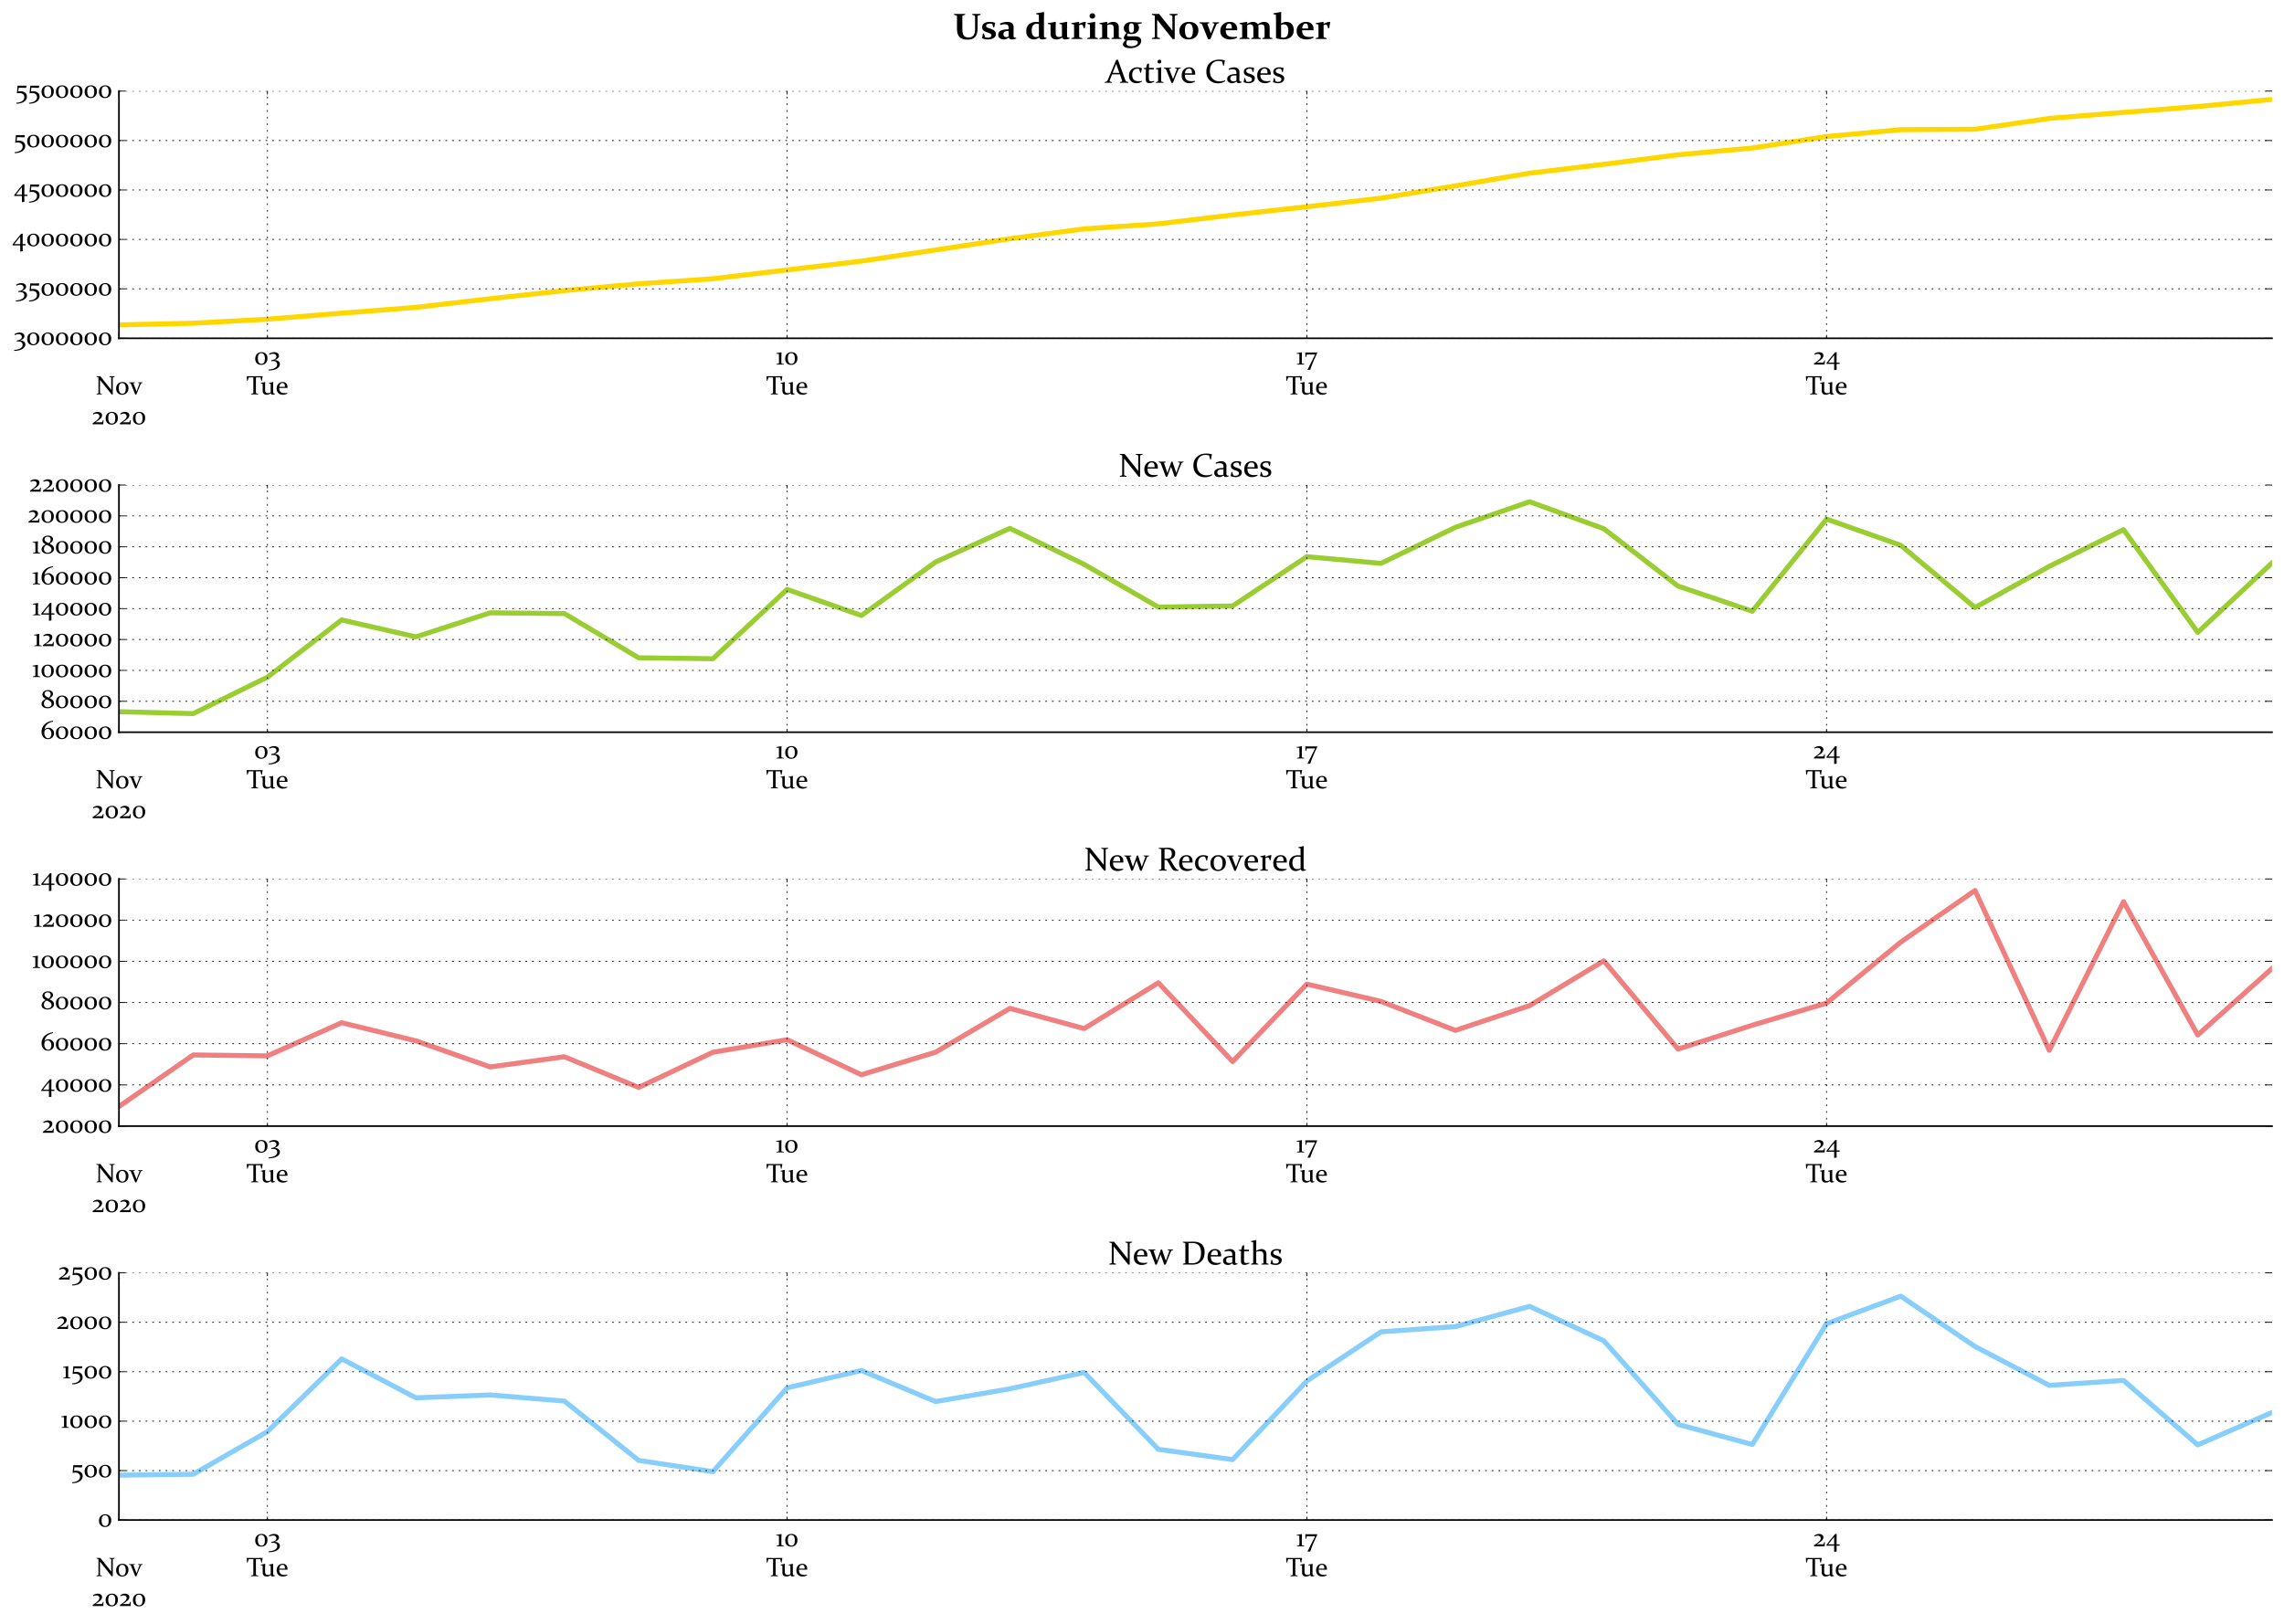 <?xml version="1.0" encoding="utf-8" standalone="no"?>
<!DOCTYPE svg PUBLIC "-//W3C//DTD SVG 1.1//EN"
  "http://www.w3.org/Graphics/SVG/1.1/DTD/svg11.dtd">
<!-- Created with matplotlib (https://matplotlib.org/) -->
<svg height="975.168pt" version="1.1" viewBox="0 0 1370.88 975.168" width="1370.88pt" xmlns="http://www.w3.org/2000/svg" xmlns:xlink="http://www.w3.org/1999/xlink">
 <defs>
  <style type="text/css">*{stroke-linecap:butt;stroke-linejoin:round;}</style>
 </defs>
 <g id="figure_1">
  <g id="patch_1">
   <path d="M 0 975.168 
L 1370.88 975.168 
L 1370.88 0 
L 0 0 
z
" style="fill:#ffffff;"/>
  </g>
  <g id="axes_1">
   <g id="patch_2">
    <path d="M 71.397 203.078 
L 1363.68 203.078 
L 1363.68 54.682 
L 71.397 54.682 
z
" style="fill:#ffffff;"/>
   </g>
   <g id="line2d_1">
    <path clip-path="url(#p361075ed6b)" d="M 71.397 195.051 
L 115.959 194.041 
L 160.52 191.629 
L 205.082 188.018 
L 249.643 184.512 
L 294.205 179.33 
L 338.766 174.468 
L 383.328 170.386 
L 427.889 167.346 
L 472.451 162.055 
L 517.012 156.767 
L 561.574 150.055 
L 606.135 143.32 
L 650.697 137.397 
L 695.258 134.388 
L 739.819 129.061 
L 784.381 124.118 
L 828.942 118.963 
L 873.504 111.592 
L 918.065 103.963 
L 962.627 98.641 
L 1007.188 92.931 
L 1051.75 88.862 
L 1096.311 81.961 
L 1140.873 77.844 
L 1185.434 77.576 
L 1229.996 71.096 
L 1274.557 67.492 
L 1319.119 63.952 
L 1363.68 59.682 
" style="fill:none;stroke:#ffd700;stroke-linecap:square;stroke-width:3;"/>
   </g>
   <g id="patch_3">
    <path d="M 71.397 203.078 
L 71.397 54.682 
" style="fill:none;stroke:#000000;stroke-linecap:square;stroke-linejoin:miter;"/>
   </g>
   <g id="patch_4">
    <path d="M 71.397 203.078 
L 1363.68 203.078 
" style="fill:none;stroke:#000000;stroke-linecap:square;stroke-linejoin:miter;"/>
   </g>
   <g id="matplotlib.axis_1">
    <g id="xtick_1">
     <g id="line2d_2">
      <defs>
       <path d="M 0 0 
L 0 -4 
" id="mdb45ec10d6" style="stroke:#000000;stroke-width:0.5;"/>
      </defs>
      <g>
       <use style="stroke:#000000;stroke-width:0.5;" x="71.397" xlink:href="#mdb45ec10d6" y="203.078"/>
      </g>
     </g>
     <g id="line2d_3">
      <defs>
       <path d="M 0 0 
L 0 4 
" id="m4bfbdc631c" style="stroke:#000000;stroke-width:0.5;"/>
      </defs>
      <g>
       <use style="stroke:#000000;stroke-width:0.5;" x="71.397" xlink:href="#m4bfbdc631c" y="54.682"/>
      </g>
     </g>
     <g id="text_1">
      <!--  -->
      <g transform="translate(71.397 218.85)scale(0.16 -0.16)"/>
      <!-- Nov -->
      <g transform="translate(57.337 236.775)scale(0.16 -0.16)">
       <defs>
        <path d="M 16.656 54.438 
L 16.656 14.984 
Q 16.656 9.234 16.75 5.422 
Q 16.797 4.047 17.969 3.766 
L 23.781 2.047 
L 23.875 -0.141 
Q 17.781 0 13.875 0 
Q 10.062 0 3.766 -0.141 
L 3.562 1.953 
L 9.578 3.766 
Q 10.844 4.156 10.891 5.281 
Q 10.984 9.234 10.984 14.984 
L 10.984 54.594 
Q 10.984 59.469 10.891 62.703 
Q 10.844 63.969 9.719 64.359 
L 3.656 66.266 
L 3.562 68.359 
Q 9.859 68.172 13.531 68.172 
Q 15.719 68.172 17.969 68.359 
L 58.984 17.141 
L 58.984 54.781 
Q 58.984 59.516 58.891 62.938 
Q 58.844 64.062 57.625 64.453 
L 51.859 66.109 
L 51.766 68.359 
Q 58.016 68.172 61.859 68.172 
Q 65.766 68.172 71.875 68.359 
L 72.078 66.266 
L 65.922 64.359 
Q 64.797 63.969 64.75 62.703 
Q 64.656 59.469 64.656 54.594 
L 64.656 0 
L 60.547 -0.391 
z
" id="Constantia-78"/>
        <path d="M 13.719 23.047 
Q 13.719 13.922 17.141 8.172 
Q 20.562 2.438 27.297 2.438 
Q 33.594 2.438 36.891 7.484 
Q 40.188 12.547 40.188 22.469 
Q 40.188 31.781 36.719 37.156 
Q 33.25 42.531 26.656 42.531 
Q 20.406 42.531 17.062 37.688 
Q 13.719 32.859 13.719 23.047 
z
M 50.141 23.484 
Q 50.141 12.359 43.422 5.484 
Q 36.719 -1.375 26.375 -1.375 
Q 16.266 -1.375 10.031 5.094 
Q 3.812 11.578 3.812 22.016 
Q 3.812 32.766 10.328 39.578 
Q 16.844 46.391 27.594 46.391 
Q 37.75 46.391 43.938 40.109 
Q 50.141 33.844 50.141 23.484 
z
" id="Constantia-111"/>
        <path d="M -1.516 45.266 
Q 4.641 45.125 9.422 45.125 
Q 13.812 45.125 19.969 45.266 
L 20.172 43.266 
L 14.5 41.703 
Q 18.5 30.328 23.781 17.531 
Q 25.141 14.156 26.219 11.078 
Q 27.297 14.156 28.719 17.484 
Q 33.156 28.422 38.031 41.703 
L 32.469 43.266 
L 32.281 45.266 
Q 36.234 45.125 40.531 45.125 
Q 44.922 45.125 49.031 45.266 
L 49.219 43.266 
L 44.344 41.844 
Q 43.219 41.453 42.438 39.938 
Q 38.578 31 33.469 18.672 
Q 28.375 6.344 25.781 -0.344 
L 21.625 -0.781 
Q 18.953 6.297 13.891 18.594 
Q 8.844 30.906 5.219 39.703 
Q 4.438 41.406 3.078 41.891 
L -1.422 43.266 
z
" id="Constantia-118"/>
       </defs>
       <use xlink:href="#Constantia-78"/>
       <use x="73.402" xlink:href="#Constantia-111"/>
       <use x="127.455" xlink:href="#Constantia-118"/>
      </g>
      <!-- 2020 -->
      <g transform="translate(55.03 254.699)scale(0.16 -0.16)">
       <defs>
        <path d="M 42.391 15.484 
L 44.531 15.875 
L 43.562 0.203 
L 43.219 -0.141 
Q 33.25 0 22.359 0 
Q 12.25 0 3.766 -0.141 
L 3.422 3.859 
Q 8.016 6.844 11.672 9.375 
Q 15.328 11.922 18.016 14.109 
Q 20.703 16.266 22.75 18.219 
Q 24.812 20.172 26.203 22.094 
Q 27.594 24.031 28.312 26.031 
Q 29.047 28.031 29.047 30.219 
Q 29.047 34.719 25.781 37.344 
Q 22.516 39.984 17.781 39.984 
Q 12.203 39.984 6.547 36.969 
L 4.688 40.188 
Q 13.812 46.391 23 46.391 
Q 29.891 46.391 34.453 43.047 
Q 39.016 39.703 39.016 33.734 
Q 39.016 30.031 37.344 26.828 
Q 35.688 23.641 32.516 20.562 
Q 29.344 17.484 24.75 14.328 
Q 20.172 11.188 14.266 7.672 
L 14.312 7.422 
L 38.578 7.422 
z
" id="Constantia-50"/>
        <path d="M 13.672 23.297 
Q 13.672 13.625 17.156 8.109 
Q 20.656 2.594 27.203 2.594 
Q 33.844 2.594 37.016 7.516 
Q 40.188 12.453 40.188 22.609 
Q 40.188 32.562 36.719 37.609 
Q 33.25 42.672 26.656 42.672 
Q 19.922 42.672 16.797 37.844 
Q 13.672 33.016 13.672 23.297 
z
M 49.953 23.688 
Q 49.953 12.25 43.438 5.484 
Q 36.922 -1.266 26.422 -1.266 
Q 16.312 -1.266 10.109 4.938 
Q 3.906 11.141 3.906 22.016 
Q 3.906 33.203 10.391 39.797 
Q 16.891 46.391 27.484 46.391 
Q 37.797 46.391 43.875 40.375 
Q 49.953 34.375 49.953 23.688 
z
" id="Constantia-48"/>
       </defs>
       <use xlink:href="#Constantia-50"/>
       <use x="48.438" xlink:href="#Constantia-48"/>
       <use x="102.295" xlink:href="#Constantia-50"/>
       <use x="150.732" xlink:href="#Constantia-48"/>
      </g>
     </g>
    </g>
    <g id="xtick_2">
     <g id="line2d_4">
      <path clip-path="url(#p361075ed6b)" d="M 160.52 203.078 
L 160.52 54.682 
" style="fill:none;stroke:#000000;stroke-dasharray:1,3;stroke-dashoffset:0;stroke-width:0.5;"/>
     </g>
     <g id="line2d_5">
      <defs>
       <path d="M 0 0 
L 0 -2 
" id="m9964461b28" style="stroke:#000000;stroke-width:0.5;"/>
      </defs>
      <g>
       <use style="stroke:#000000;stroke-width:0.5;" x="160.52" xlink:href="#m9964461b28" y="203.078"/>
      </g>
     </g>
     <g id="line2d_6">
      <defs>
       <path d="M 0 0 
L 0 2 
" id="m03772c92dc" style="stroke:#000000;stroke-width:0.5;"/>
      </defs>
      <g>
       <use style="stroke:#000000;stroke-width:0.5;" x="160.52" xlink:href="#m03772c92dc" y="54.682"/>
      </g>
     </g>
     <g id="text_2">
      <!-- 03 -->
      <g transform="translate(152.559 218.85)scale(0.16 -0.16)">
       <defs>
        <path d="M 10.25 16.219 
Q 19 17.141 24.266 20.75 
Q 29.547 24.359 29.547 30.125 
Q 29.547 34.719 26.094 37.594 
Q 22.656 40.484 17.391 40.484 
Q 10.5 40.484 3.469 36.812 
L 1.469 40.047 
Q 11.141 46.391 21.344 46.391 
Q 28.906 46.391 34.078 42.75 
Q 39.266 39.109 39.266 33.203 
Q 39.266 22.359 23.25 17 
L 23.25 16.797 
Q 32.422 16.453 37.562 12.156 
Q 42.719 7.859 42.719 1.609 
Q 42.719 -8.5 31.969 -15.141 
Q 21.234 -21.781 1.031 -22.469 
L 0.484 -18.844 
Q 16.547 -17.781 24.531 -12.625 
Q 32.516 -7.469 32.516 0.25 
Q 32.516 6.297 28.359 9.766 
Q 24.219 13.234 16.844 13.234 
Q 13.969 13.234 10.594 12.641 
z
" id="Constantia-51"/>
       </defs>
       <use xlink:href="#Constantia-48"/>
       <use x="53.857" xlink:href="#Constantia-51"/>
      </g>
      <!-- Tue -->
      <g transform="translate(147.927 236.775)scale(0.16 -0.16)">
       <defs>
        <path d="M 30.766 0 
Q 24.75 0 17.484 -0.141 
L 17.281 1.953 
L 24.516 4.109 
Q 25.734 4.438 25.781 5.609 
Q 25.875 9.328 25.875 15.094 
L 25.875 63.812 
L 8.641 63.812 
L 4.297 50.828 
L 2.344 50.484 
L 1.078 67.969 
L 1.422 68.359 
Q 13.422 68.172 24.422 68.172 
L 37.453 68.172 
Q 48.391 68.172 60.547 68.359 
L 60.844 67.969 
L 57.766 50.828 
L 55.812 50.484 
L 52.688 63.812 
L 35.453 63.812 
L 35.453 15.094 
Q 35.453 9.328 35.547 5.609 
Q 35.594 4.438 36.812 4.109 
L 44.047 1.953 
L 44.141 -0.141 
Q 36.578 0 30.766 0 
z
" id="Constantia-84"/>
        <path d="M 38.875 4.297 
Q 31.25 -1.375 23.641 -1.375 
Q 15.969 -1.375 12.125 2.531 
Q 8.297 6.453 8.297 13.531 
L 8.297 23.875 
Q 8.297 34.328 8.109 39.547 
L 1.609 41.312 
L 1.375 42.969 
Q 9.906 44.531 17.188 46.391 
L 17.625 46.047 
Q 17.328 40.328 17.328 31.344 
L 17.328 15.828 
Q 17.328 9.906 20.109 7.25 
Q 22.906 4.594 27.984 4.594 
Q 33.062 4.594 38.375 7.281 
L 38.375 28.078 
Q 38.375 34.906 38.188 39.547 
L 31.734 41.312 
L 31.5 42.969 
Q 39.984 44.531 47.266 46.391 
L 47.703 46.047 
Q 47.406 40.188 47.406 31.062 
Q 47.406 13.328 47.516 9.422 
Q 47.562 7.422 47.797 6.203 
Q 48.047 4.984 48.734 4.312 
Q 49.422 3.656 50.75 3.391 
Q 52.094 3.125 54.344 3.078 
L 54.594 1.172 
Q 52.344 0.297 49.406 -0.5 
Q 46.484 -1.312 45.406 -1.312 
Q 40.484 -1.312 38.875 4.297 
z
" id="Constantia-117"/>
        <path d="M 44.047 3.469 
Q 39.891 0.875 35.5 -0.25 
Q 31.109 -1.375 27.344 -1.375 
Q 16.609 -1.375 10.203 4.75 
Q 3.812 10.891 3.812 21.781 
Q 3.812 32.625 9.938 39.5 
Q 16.062 46.391 26.312 46.391 
Q 34.906 46.391 39.688 41.234 
Q 44.484 36.078 44.484 27 
Q 44.484 25.641 44.344 24.219 
L 13.375 24.219 
Q 13.375 13.719 18.312 9.203 
Q 23.25 4.688 33.734 4.688 
Q 38.422 4.688 43.75 5.562 
z
M 34.766 28.266 
L 34.766 29.734 
Q 34.766 36.672 32.547 39.641 
Q 30.328 42.625 25.922 42.625 
Q 20.125 42.625 17.047 38.422 
Q 13.969 34.234 13.578 28.266 
z
" id="Constantia-101"/>
       </defs>
       <use xlink:href="#Constantia-84"/>
       <use x="52.578" xlink:href="#Constantia-117"/>
       <use x="109.512" xlink:href="#Constantia-101"/>
      </g>
     </g>
    </g>
    <g id="xtick_3">
     <g id="line2d_7">
      <path clip-path="url(#p361075ed6b)" d="M 472.451 203.078 
L 472.451 54.682 
" style="fill:none;stroke:#000000;stroke-dasharray:1,3;stroke-dashoffset:0;stroke-width:0.5;"/>
     </g>
     <g id="line2d_8">
      <g>
       <use style="stroke:#000000;stroke-width:0.5;" x="472.451" xlink:href="#m9964461b28" y="203.078"/>
      </g>
     </g>
     <g id="line2d_9">
      <g>
       <use style="stroke:#000000;stroke-width:0.5;" x="472.451" xlink:href="#m03772c92dc" y="54.682"/>
      </g>
     </g>
     <g id="text_3">
      <!-- 10 -->
      <g transform="translate(465.638 218.85)scale(0.16 -0.16)">
       <defs>
        <path d="M 1.703 40.625 
L 1.469 42.672 
Q 11.281 44.141 21.094 45.906 
L 21.531 45.516 
Q 20.953 36.969 20.953 27.875 
L 20.953 15.969 
Q 20.953 9.516 21.047 5.562 
Q 21.094 4.156 22.406 3.812 
L 30.172 1.812 
L 30.328 -0.141 
Q 21.297 0 16.5 0 
Q 11.719 0 2.734 -0.141 
L 2.547 1.812 
L 10.5 3.812 
Q 11.766 4.156 11.812 5.375 
Q 11.922 9.328 11.922 14.156 
L 11.922 22.266 
Q 11.922 32.078 11.719 39.656 
z
" id="Constantia-49"/>
       </defs>
       <use xlink:href="#Constantia-49"/>
       <use x="31.299" xlink:href="#Constantia-48"/>
      </g>
      <!-- Tue -->
      <g transform="translate(459.857 236.775)scale(0.16 -0.16)">
       <use xlink:href="#Constantia-84"/>
       <use x="52.578" xlink:href="#Constantia-117"/>
       <use x="109.512" xlink:href="#Constantia-101"/>
      </g>
     </g>
    </g>
    <g id="xtick_4">
     <g id="line2d_10">
      <path clip-path="url(#p361075ed6b)" d="M 784.381 203.078 
L 784.381 54.682 
" style="fill:none;stroke:#000000;stroke-dasharray:1,3;stroke-dashoffset:0;stroke-width:0.5;"/>
     </g>
     <g id="line2d_11">
      <g>
       <use style="stroke:#000000;stroke-width:0.5;" x="784.381" xlink:href="#m9964461b28" y="203.078"/>
      </g>
     </g>
     <g id="line2d_12">
      <g>
       <use style="stroke:#000000;stroke-width:0.5;" x="784.381" xlink:href="#m03772c92dc" y="54.682"/>
      </g>
     </g>
     <g id="text_4">
      <!-- 17 -->
      <g transform="translate(778.01 218.85)scale(0.16 -0.16)">
       <defs>
        <path d="M 10.938 -19.672 
L 39.5 37.547 
L 8.297 37.547 
L 5.469 27.875 
L 3.516 27.547 
L 2.688 44.922 
L 3.031 45.312 
Q 8.797 45.219 14.266 45.172 
Q 19.734 45.125 25 45.125 
L 27.734 45.125 
Q 33.016 45.125 37.844 45.172 
Q 42.672 45.219 47.172 45.312 
L 47.359 43.219 
Q 44.828 37.984 42.266 32.469 
Q 39.703 26.953 37.234 21.312 
Q 34.766 15.672 32.422 10.125 
Q 30.078 4.594 28.031 -0.656 
Q 25.984 -5.906 24.25 -10.688 
Q 22.516 -15.484 21.234 -19.531 
L 11.188 -20.016 
z
" id="Constantia-55"/>
       </defs>
       <use xlink:href="#Constantia-49"/>
       <use x="31.299" xlink:href="#Constantia-55"/>
      </g>
      <!-- Tue -->
      <g transform="translate(771.787 236.775)scale(0.16 -0.16)">
       <use xlink:href="#Constantia-84"/>
       <use x="52.578" xlink:href="#Constantia-117"/>
       <use x="109.512" xlink:href="#Constantia-101"/>
      </g>
     </g>
    </g>
    <g id="xtick_5">
     <g id="line2d_13">
      <path clip-path="url(#p361075ed6b)" d="M 1096.311 203.078 
L 1096.311 54.682 
" style="fill:none;stroke:#000000;stroke-dasharray:1,3;stroke-dashoffset:0;stroke-width:0.5;"/>
     </g>
     <g id="line2d_14">
      <g>
       <use style="stroke:#000000;stroke-width:0.5;" x="1096.311" xlink:href="#m9964461b28" y="203.078"/>
      </g>
     </g>
     <g id="line2d_15">
      <g>
       <use style="stroke:#000000;stroke-width:0.5;" x="1096.311" xlink:href="#m03772c92dc" y="54.682"/>
      </g>
     </g>
     <g id="text_5">
      <!-- 24 -->
      <g transform="translate(1088.19 218.85)scale(0.16 -0.16)">
       <defs>
        <path d="M 30.953 35.016 
Q 25.438 28.812 19.891 21.781 
Q 14.359 14.75 8.984 7.281 
L 30.953 7.281 
z
M 39.984 -5.719 
Q 39.984 -12.547 40.234 -19.531 
Q 35.547 -20.016 31.344 -20.797 
L 30.859 -20.406 
Q 30.953 -13.578 30.953 -6.5 
L 30.953 2.438 
L 18.797 2.438 
Q 12.109 2.438 2.547 2.297 
L 2.203 5.859 
Q 9.906 16.062 18.078 26.234 
Q 26.266 36.422 34.578 46.047 
L 40.281 46.391 
Q 39.984 35.453 39.984 25.984 
L 39.984 7.281 
L 51.172 7.281 
L 51.375 2.297 
Q 46 2.438 39.984 2.438 
z
" id="Constantia-52"/>
       </defs>
       <use xlink:href="#Constantia-50"/>
       <use x="48.438" xlink:href="#Constantia-52"/>
      </g>
      <!-- Tue -->
      <g transform="translate(1083.717 236.775)scale(0.16 -0.16)">
       <use xlink:href="#Constantia-84"/>
       <use x="52.578" xlink:href="#Constantia-117"/>
       <use x="109.512" xlink:href="#Constantia-101"/>
      </g>
     </g>
    </g>
   </g>
   <g id="matplotlib.axis_2">
    <g id="ytick_1">
     <g id="line2d_16">
      <path clip-path="url(#p361075ed6b)" d="M 71.397 203.078 
L 1363.68 203.078 
" style="fill:none;stroke:#000000;stroke-dasharray:1,3;stroke-dashoffset:0;stroke-width:0.5;"/>
     </g>
     <g id="line2d_17">
      <defs>
       <path d="M 0 0 
L 4 0 
" id="m1574cea373" style="stroke:#000000;stroke-width:0.5;"/>
      </defs>
      <g>
       <use style="stroke:#000000;stroke-width:0.5;" x="71.397" xlink:href="#m1574cea373" y="203.078"/>
      </g>
     </g>
     <g id="line2d_18">
      <defs>
       <path d="M 0 0 
L -4 0 
" id="m02d32c0cbe" style="stroke:#000000;stroke-width:0.5;"/>
      </defs>
      <g>
       <use style="stroke:#000000;stroke-width:0.5;" x="1363.68" xlink:href="#m02d32c0cbe" y="203.078"/>
      </g>
     </g>
     <g id="text_6">
      <!-- 3000000 -->
      <g transform="translate(8.387 207.065)scale(0.16 -0.16)">
       <use xlink:href="#Constantia-51"/>
       <use x="45.654" xlink:href="#Constantia-48"/>
       <use x="99.512" xlink:href="#Constantia-48"/>
       <use x="153.369" xlink:href="#Constantia-48"/>
       <use x="207.227" xlink:href="#Constantia-48"/>
       <use x="261.084" xlink:href="#Constantia-48"/>
       <use x="314.941" xlink:href="#Constantia-48"/>
      </g>
     </g>
    </g>
    <g id="ytick_2">
     <g id="line2d_19">
      <path clip-path="url(#p361075ed6b)" d="M 71.397 173.398 
L 1363.68 173.398 
" style="fill:none;stroke:#000000;stroke-dasharray:1,3;stroke-dashoffset:0;stroke-width:0.5;"/>
     </g>
     <g id="line2d_20">
      <g>
       <use style="stroke:#000000;stroke-width:0.5;" x="71.397" xlink:href="#m1574cea373" y="173.398"/>
      </g>
     </g>
     <g id="line2d_21">
      <g>
       <use style="stroke:#000000;stroke-width:0.5;" x="1363.68" xlink:href="#m02d32c0cbe" y="173.398"/>
      </g>
     </g>
     <g id="text_7">
      <!-- 3500000 -->
      <g transform="translate(9.395 177.386)scale(0.16 -0.16)">
       <defs>
        <path d="M 6.453 16.797 
L 9.281 45.312 
Q 15.375 45.125 23.875 45.125 
Q 33.688 45.125 42.281 45.312 
L 42.578 44.922 
L 41.359 36.859 
L 13.188 37.547 
L 11.812 23.781 
Q 15.969 24.469 19.625 24.469 
Q 30.812 24.469 37.469 19.047 
Q 44.141 13.625 44.141 4.156 
Q 44.141 -7.953 32.984 -15.156 
Q 21.828 -22.359 4.891 -22.469 
L 4.391 -18.844 
Q 17.719 -18.359 26.094 -12.797 
Q 34.469 -7.234 34.469 2.203 
Q 34.469 9.469 29.562 13.469 
Q 24.656 17.484 15.766 17.484 
Q 11.328 17.484 6.734 16.453 
z
" id="Constantia-53"/>
       </defs>
       <use xlink:href="#Constantia-51"/>
       <use x="45.654" xlink:href="#Constantia-53"/>
       <use x="93.213" xlink:href="#Constantia-48"/>
       <use x="147.07" xlink:href="#Constantia-48"/>
       <use x="200.928" xlink:href="#Constantia-48"/>
       <use x="254.785" xlink:href="#Constantia-48"/>
       <use x="308.643" xlink:href="#Constantia-48"/>
      </g>
     </g>
    </g>
    <g id="ytick_3">
     <g id="line2d_22">
      <path clip-path="url(#p361075ed6b)" d="M 71.397 143.719 
L 1363.68 143.719 
" style="fill:none;stroke:#000000;stroke-dasharray:1,3;stroke-dashoffset:0;stroke-width:0.5;"/>
     </g>
     <g id="line2d_23">
      <g>
       <use style="stroke:#000000;stroke-width:0.5;" x="71.397" xlink:href="#m1574cea373" y="143.719"/>
      </g>
     </g>
     <g id="line2d_24">
      <g>
       <use style="stroke:#000000;stroke-width:0.5;" x="1363.68" xlink:href="#m02d32c0cbe" y="143.719"/>
      </g>
     </g>
     <g id="text_8">
      <!-- 4000000 -->
      <g transform="translate(7.2 147.707)scale(0.16 -0.16)">
       <use xlink:href="#Constantia-52"/>
       <use x="53.076" xlink:href="#Constantia-48"/>
       <use x="106.934" xlink:href="#Constantia-48"/>
       <use x="160.791" xlink:href="#Constantia-48"/>
       <use x="214.648" xlink:href="#Constantia-48"/>
       <use x="268.506" xlink:href="#Constantia-48"/>
       <use x="322.363" xlink:href="#Constantia-48"/>
      </g>
     </g>
    </g>
    <g id="ytick_4">
     <g id="line2d_25">
      <path clip-path="url(#p361075ed6b)" d="M 71.397 114.04 
L 1363.68 114.04 
" style="fill:none;stroke:#000000;stroke-dasharray:1,3;stroke-dashoffset:0;stroke-width:0.5;"/>
     </g>
     <g id="line2d_26">
      <g>
       <use style="stroke:#000000;stroke-width:0.5;" x="71.397" xlink:href="#m1574cea373" y="114.04"/>
      </g>
     </g>
     <g id="line2d_27">
      <g>
       <use style="stroke:#000000;stroke-width:0.5;" x="1363.68" xlink:href="#m02d32c0cbe" y="114.04"/>
      </g>
     </g>
     <g id="text_9">
      <!-- 4500000 -->
      <g transform="translate(8.207 118.028)scale(0.16 -0.16)">
       <use xlink:href="#Constantia-52"/>
       <use x="53.076" xlink:href="#Constantia-53"/>
       <use x="100.635" xlink:href="#Constantia-48"/>
       <use x="154.492" xlink:href="#Constantia-48"/>
       <use x="208.35" xlink:href="#Constantia-48"/>
       <use x="262.207" xlink:href="#Constantia-48"/>
       <use x="316.064" xlink:href="#Constantia-48"/>
      </g>
     </g>
    </g>
    <g id="ytick_5">
     <g id="line2d_28">
      <path clip-path="url(#p361075ed6b)" d="M 71.397 84.361 
L 1363.68 84.361 
" style="fill:none;stroke:#000000;stroke-dasharray:1,3;stroke-dashoffset:0;stroke-width:0.5;"/>
     </g>
     <g id="line2d_29">
      <g>
       <use style="stroke:#000000;stroke-width:0.5;" x="71.397" xlink:href="#m1574cea373" y="84.361"/>
      </g>
     </g>
     <g id="line2d_30">
      <g>
       <use style="stroke:#000000;stroke-width:0.5;" x="1363.68" xlink:href="#m02d32c0cbe" y="84.361"/>
      </g>
     </g>
     <g id="text_10">
      <!-- 5000000 -->
      <g transform="translate(8.082 88.348)scale(0.16 -0.16)">
       <use xlink:href="#Constantia-53"/>
       <use x="47.559" xlink:href="#Constantia-48"/>
       <use x="101.416" xlink:href="#Constantia-48"/>
       <use x="155.273" xlink:href="#Constantia-48"/>
       <use x="209.131" xlink:href="#Constantia-48"/>
       <use x="262.988" xlink:href="#Constantia-48"/>
       <use x="316.846" xlink:href="#Constantia-48"/>
      </g>
     </g>
    </g>
    <g id="ytick_6">
     <g id="line2d_31">
      <path clip-path="url(#p361075ed6b)" d="M 71.397 54.682 
L 1363.68 54.682 
" style="fill:none;stroke:#000000;stroke-dasharray:1,3;stroke-dashoffset:0;stroke-width:0.5;"/>
     </g>
     <g id="line2d_32">
      <g>
       <use style="stroke:#000000;stroke-width:0.5;" x="71.397" xlink:href="#m1574cea373" y="54.682"/>
      </g>
     </g>
     <g id="line2d_33">
      <g>
       <use style="stroke:#000000;stroke-width:0.5;" x="1363.68" xlink:href="#m02d32c0cbe" y="54.682"/>
      </g>
     </g>
     <g id="text_11">
      <!-- 5500000 -->
      <g transform="translate(9.09 58.669)scale(0.16 -0.16)">
       <use xlink:href="#Constantia-53"/>
       <use x="47.559" xlink:href="#Constantia-53"/>
       <use x="95.117" xlink:href="#Constantia-48"/>
       <use x="148.975" xlink:href="#Constantia-48"/>
       <use x="202.832" xlink:href="#Constantia-48"/>
       <use x="256.689" xlink:href="#Constantia-48"/>
       <use x="310.547" xlink:href="#Constantia-48"/>
      </g>
     </g>
    </g>
   </g>
   <g id="text_12">
    <!-- Active Cases -->
    <g transform="translate(663.587 49.682)scale(0.2 -0.2)">
     <defs>
      <path d="M 36.812 69.391 
L 58.5 9.672 
Q 59.719 6.297 60.719 5.094 
Q 61.719 3.906 63.578 3.328 
L 68.172 1.953 
L 68.266 -0.141 
Q 61.859 0 56.391 0 
Q 50.828 0 43.266 -0.141 
L 43.062 1.953 
L 47.703 3.328 
Q 48.688 3.656 49.094 4.078 
Q 49.516 4.5 49.516 5.375 
Q 49.516 6.344 49 7.922 
Q 48.484 9.516 47.562 12.156 
L 42.969 25.25 
L 19.438 25.25 
L 14.312 12.203 
Q 13.281 9.469 12.688 7.859 
Q 12.109 6.25 12.109 5.328 
Q 12.109 4.5 12.562 4.078 
Q 13.031 3.656 13.969 3.375 
L 18.5 2.047 
L 18.609 -0.141 
Q 11.672 0 7.281 0 
Q 2.875 0 -2.547 -0.141 
L -2.781 1.953 
L 2.156 3.469 
Q 4 4.047 4.875 5.266 
Q 5.766 6.5 6.844 9.078 
L 31.781 68.656 
z
M 21.234 29.688 
L 41.359 29.688 
L 31.844 56.594 
z
" id="Constantia-65"/>
      <path d="M 42.969 3.469 
Q 39.938 1.422 35.469 0.016 
Q 31 -1.375 26.609 -1.375 
Q 16.062 -1.375 9.906 4.797 
Q 3.766 10.984 3.766 21.297 
Q 3.766 32.469 10.734 39.422 
Q 17.719 46.391 28.812 46.391 
Q 35.984 46.391 42.719 43.453 
Q 41.109 36.922 39.844 30.078 
L 37.938 29.781 
L 33.984 41.5 
Q 31.734 42.281 28.906 42.281 
Q 21.625 42.281 17.516 37.203 
Q 13.422 32.125 13.422 23.781 
Q 13.422 13.969 18.062 9.281 
Q 22.703 4.594 32.766 4.594 
Q 37.406 4.594 42.672 5.516 
z
" id="Constantia-99"/>
      <path d="M 17.484 39.938 
Q 17.188 23.438 17.188 13.328 
Q 17.188 8.25 18.703 6.312 
Q 20.219 4.391 24.469 4.391 
Q 27.828 4.391 33.25 5.281 
L 33.547 3.078 
Q 25.094 -1.172 18.453 -1.172 
Q 13.141 -1.172 10.547 1.688 
Q 7.953 4.547 7.953 10.297 
Q 7.953 19.781 8.297 40.234 
L 1.562 41.891 
L 1.266 43.891 
L 8.797 44.531 
L 12.156 56.344 
Q 14.891 57.078 17.141 57.766 
L 17.625 57.422 
Q 17.484 51.516 17.484 46.391 
L 17.484 44.578 
L 32.172 44.578 
L 32.172 39.938 
z
" id="Constantia-116"/>
      <path d="M 19.344 63.672 
Q 19.344 61.078 17.719 59.438 
Q 16.109 57.812 13.578 57.812 
Q 11.141 57.812 9.594 59.328 
Q 8.062 60.844 8.062 63.328 
Q 8.062 65.969 9.672 67.5 
Q 11.281 69.047 13.922 69.047 
Q 16.312 69.047 17.828 67.656 
Q 19.344 66.266 19.344 63.672 
z
M 2.828 42.969 
Q 11.375 44.578 18.656 46.391 
L 19.094 46.047 
Q 18.797 39.703 18.797 32.078 
L 18.797 13.328 
Q 18.797 7.469 18.891 5.219 
Q 19 3.906 20.125 3.516 
L 25.781 1.859 
L 25.875 -0.141 
Q 19.141 0 14.359 0 
Q 9.578 0 2.984 -0.141 
L 2.781 1.859 
L 8.453 3.516 
Q 9.578 3.906 9.672 5.031 
Q 9.766 6.938 9.766 11.422 
L 9.766 27.734 
Q 9.766 34.125 9.578 39.547 
L 3.078 41.312 
z
" id="Constantia-105"/>
      <path id="Constantia-32"/>
      <path d="M 57.516 51.312 
L 55.562 51.031 
L 52 63.875 
Q 45.953 65.375 41.016 65.375 
Q 29.047 65.375 22.203 57.031 
Q 15.375 48.688 15.375 35.359 
Q 15.375 21.094 23.188 12.594 
Q 31 4.109 44.828 4.109 
Q 52.594 4.109 61.188 7.078 
L 61.719 4.891 
Q 52.094 -1.766 39.938 -1.766 
Q 24.172 -1.766 14.5 7.859 
Q 4.828 17.484 4.828 33.203 
Q 4.828 49.953 15.469 59.719 
Q 26.125 69.484 43.312 69.484 
Q 51.562 69.484 60.203 67.484 
L 60.547 67.094 
z
" id="Constantia-67"/>
      <path d="M 30.125 22.125 
Q 19.438 22.125 15.531 20.016 
Q 11.625 17.922 11.625 12.938 
Q 11.625 8.297 14.203 6.359 
Q 16.797 4.438 21.234 4.438 
Q 26.266 4.438 30.031 6.156 
z
M 6.453 42.234 
Q 15.969 46.391 23.297 46.391 
Q 30.766 46.391 34.938 42.484 
Q 39.109 38.578 39.062 31.203 
L 38.812 10.891 
Q 38.766 8.406 38.938 6.891 
Q 39.109 5.375 39.812 4.562 
Q 40.531 3.766 41.938 3.438 
Q 43.359 3.125 45.75 3.078 
L 46 1.172 
Q 43.891 0.344 40.859 -0.484 
Q 37.844 -1.312 36.766 -1.312 
Q 32.031 -1.312 30.281 3.562 
Q 23.438 -1.375 17.391 -1.375 
Q 10.594 -1.375 6.469 1.969 
Q 2.344 5.328 2.344 11.422 
Q 2.344 18.953 9.047 22.516 
Q 15.766 26.078 30.125 26.078 
L 30.172 29.891 
Q 30.219 35.359 27.391 37.984 
Q 24.562 40.625 18.703 40.625 
Q 14.266 40.625 7.562 38.969 
z
" id="Constantia-97"/>
      <path d="M 27.875 41.453 
Q 25.047 42.234 21.734 42.234 
Q 17.141 42.234 14.328 40.453 
Q 11.531 38.672 11.531 35.594 
Q 11.531 32.625 13.359 30.906 
Q 15.188 29.203 20.172 27.547 
L 24.172 26.172 
Q 30.906 23.875 34.047 20.922 
Q 37.203 17.969 37.203 13.188 
Q 37.203 6.391 31.922 2.5 
Q 26.656 -1.375 18.609 -1.375 
Q 11.188 -1.375 3.422 1.656 
Q 5.078 8.016 6.109 14.062 
L 8.016 14.359 
L 11.531 3.859 
Q 14.312 2.781 18.609 2.781 
Q 23.141 2.781 25.844 4.641 
Q 28.562 6.5 28.562 9.859 
Q 28.562 12.984 26.734 14.797 
Q 24.906 16.609 20.906 17.922 
L 15.828 19.625 
Q 9.234 21.828 6.719 24.922 
Q 4.203 28.031 4.203 32.625 
Q 4.203 39.016 9.062 42.703 
Q 13.922 46.391 21.875 46.391 
Q 29.297 46.391 35.359 44.234 
Q 33.984 38.672 32.859 32.469 
L 31 32.125 
z
" id="Constantia-115"/>
     </defs>
     <use xlink:href="#Constantia-65"/>
     <use x="66.432" xlink:href="#Constantia-99"/>
     <use x="112.574" xlink:href="#Constantia-116"/>
     <use x="147.877" xlink:href="#Constantia-105"/>
     <use x="176.197" xlink:href="#Constantia-118"/>
     <use x="224.488" xlink:href="#Constantia-101"/>
     <use x="272.389" xlink:href="#Constantia-32"/>
     <use x="297.486" xlink:href="#Constantia-67"/>
     <use x="362.623" xlink:href="#Constantia-97"/>
     <use x="410.621" xlink:href="#Constantia-115"/>
     <use x="451.1" xlink:href="#Constantia-101"/>
     <use x="499" xlink:href="#Constantia-115"/>
    </g>
   </g>
  </g>
  <g id="axes_2">
   <g id="patch_5">
    <path d="M 71.397 439.568 
L 1363.68 439.568 
L 1363.68 291.172 
L 71.397 291.172 
z
" style="fill:#ffffff;"/>
   </g>
   <g id="line2d_34">
    <path clip-path="url(#p9f2b8dc0ec)" d="M 71.397 427.282 
L 115.959 428.42 
L 160.52 406.522 
L 205.082 372.187 
L 249.643 382.339 
L 294.205 367.893 
L 338.766 368.355 
L 383.328 394.92 
L 427.889 395.467 
L 472.451 353.848 
L 517.012 369.532 
L 561.574 337.405 
L 606.135 317.206 
L 650.697 338.812 
L 695.258 364.47 
L 739.819 363.793 
L 784.381 334.199 
L 828.942 338.216 
L 873.504 316.597 
L 918.065 301.221 
L 962.627 317.423 
L 1007.188 351.865 
L 1051.75 366.956 
L 1096.311 311.607 
L 1140.873 327.384 
L 1185.434 364.749 
L 1229.996 340.021 
L 1274.557 317.985 
L 1319.119 379.64 
L 1363.68 337.953 
" style="fill:none;stroke:#9acd32;stroke-linecap:square;stroke-width:3;"/>
   </g>
   <g id="patch_6">
    <path d="M 71.397 439.568 
L 71.397 291.172 
" style="fill:none;stroke:#000000;stroke-linecap:square;stroke-linejoin:miter;"/>
   </g>
   <g id="patch_7">
    <path d="M 71.397 439.568 
L 1363.68 439.568 
" style="fill:none;stroke:#000000;stroke-linecap:square;stroke-linejoin:miter;"/>
   </g>
   <g id="matplotlib.axis_3">
    <g id="xtick_6">
     <g id="line2d_35">
      <g>
       <use style="stroke:#000000;stroke-width:0.5;" x="71.397" xlink:href="#mdb45ec10d6" y="439.568"/>
      </g>
     </g>
     <g id="line2d_36">
      <g>
       <use style="stroke:#000000;stroke-width:0.5;" x="71.397" xlink:href="#m4bfbdc631c" y="291.172"/>
      </g>
     </g>
     <g id="text_13">
      <!--  -->
      <g transform="translate(71.397 455.341)scale(0.16 -0.16)"/>
      <!-- Nov -->
      <g transform="translate(57.337 473.265)scale(0.16 -0.16)">
       <use xlink:href="#Constantia-78"/>
       <use x="73.402" xlink:href="#Constantia-111"/>
       <use x="127.455" xlink:href="#Constantia-118"/>
      </g>
      <!-- 2020 -->
      <g transform="translate(55.03 491.19)scale(0.16 -0.16)">
       <use xlink:href="#Constantia-50"/>
       <use x="48.438" xlink:href="#Constantia-48"/>
       <use x="102.295" xlink:href="#Constantia-50"/>
       <use x="150.732" xlink:href="#Constantia-48"/>
      </g>
     </g>
    </g>
    <g id="xtick_7">
     <g id="line2d_37">
      <path clip-path="url(#p9f2b8dc0ec)" d="M 160.52 439.568 
L 160.52 291.172 
" style="fill:none;stroke:#000000;stroke-dasharray:1,3;stroke-dashoffset:0;stroke-width:0.5;"/>
     </g>
     <g id="line2d_38">
      <g>
       <use style="stroke:#000000;stroke-width:0.5;" x="160.52" xlink:href="#m9964461b28" y="439.568"/>
      </g>
     </g>
     <g id="line2d_39">
      <g>
       <use style="stroke:#000000;stroke-width:0.5;" x="160.52" xlink:href="#m03772c92dc" y="291.172"/>
      </g>
     </g>
     <g id="text_14">
      <!-- 03 -->
      <g transform="translate(152.559 455.341)scale(0.16 -0.16)">
       <use xlink:href="#Constantia-48"/>
       <use x="53.857" xlink:href="#Constantia-51"/>
      </g>
      <!-- Tue -->
      <g transform="translate(147.927 473.265)scale(0.16 -0.16)">
       <use xlink:href="#Constantia-84"/>
       <use x="52.578" xlink:href="#Constantia-117"/>
       <use x="109.512" xlink:href="#Constantia-101"/>
      </g>
     </g>
    </g>
    <g id="xtick_8">
     <g id="line2d_40">
      <path clip-path="url(#p9f2b8dc0ec)" d="M 472.451 439.568 
L 472.451 291.172 
" style="fill:none;stroke:#000000;stroke-dasharray:1,3;stroke-dashoffset:0;stroke-width:0.5;"/>
     </g>
     <g id="line2d_41">
      <g>
       <use style="stroke:#000000;stroke-width:0.5;" x="472.451" xlink:href="#m9964461b28" y="439.568"/>
      </g>
     </g>
     <g id="line2d_42">
      <g>
       <use style="stroke:#000000;stroke-width:0.5;" x="472.451" xlink:href="#m03772c92dc" y="291.172"/>
      </g>
     </g>
     <g id="text_15">
      <!-- 10 -->
      <g transform="translate(465.638 455.341)scale(0.16 -0.16)">
       <use xlink:href="#Constantia-49"/>
       <use x="31.299" xlink:href="#Constantia-48"/>
      </g>
      <!-- Tue -->
      <g transform="translate(459.857 473.265)scale(0.16 -0.16)">
       <use xlink:href="#Constantia-84"/>
       <use x="52.578" xlink:href="#Constantia-117"/>
       <use x="109.512" xlink:href="#Constantia-101"/>
      </g>
     </g>
    </g>
    <g id="xtick_9">
     <g id="line2d_43">
      <path clip-path="url(#p9f2b8dc0ec)" d="M 784.381 439.568 
L 784.381 291.172 
" style="fill:none;stroke:#000000;stroke-dasharray:1,3;stroke-dashoffset:0;stroke-width:0.5;"/>
     </g>
     <g id="line2d_44">
      <g>
       <use style="stroke:#000000;stroke-width:0.5;" x="784.381" xlink:href="#m9964461b28" y="439.568"/>
      </g>
     </g>
     <g id="line2d_45">
      <g>
       <use style="stroke:#000000;stroke-width:0.5;" x="784.381" xlink:href="#m03772c92dc" y="291.172"/>
      </g>
     </g>
     <g id="text_16">
      <!-- 17 -->
      <g transform="translate(778.01 455.341)scale(0.16 -0.16)">
       <use xlink:href="#Constantia-49"/>
       <use x="31.299" xlink:href="#Constantia-55"/>
      </g>
      <!-- Tue -->
      <g transform="translate(771.787 473.265)scale(0.16 -0.16)">
       <use xlink:href="#Constantia-84"/>
       <use x="52.578" xlink:href="#Constantia-117"/>
       <use x="109.512" xlink:href="#Constantia-101"/>
      </g>
     </g>
    </g>
    <g id="xtick_10">
     <g id="line2d_46">
      <path clip-path="url(#p9f2b8dc0ec)" d="M 1096.311 439.568 
L 1096.311 291.172 
" style="fill:none;stroke:#000000;stroke-dasharray:1,3;stroke-dashoffset:0;stroke-width:0.5;"/>
     </g>
     <g id="line2d_47">
      <g>
       <use style="stroke:#000000;stroke-width:0.5;" x="1096.311" xlink:href="#m9964461b28" y="439.568"/>
      </g>
     </g>
     <g id="line2d_48">
      <g>
       <use style="stroke:#000000;stroke-width:0.5;" x="1096.311" xlink:href="#m03772c92dc" y="291.172"/>
      </g>
     </g>
     <g id="text_17">
      <!-- 24 -->
      <g transform="translate(1088.19 455.341)scale(0.16 -0.16)">
       <use xlink:href="#Constantia-50"/>
       <use x="48.438" xlink:href="#Constantia-52"/>
      </g>
      <!-- Tue -->
      <g transform="translate(1083.717 473.265)scale(0.16 -0.16)">
       <use xlink:href="#Constantia-84"/>
       <use x="52.578" xlink:href="#Constantia-117"/>
       <use x="109.512" xlink:href="#Constantia-101"/>
      </g>
     </g>
    </g>
   </g>
   <g id="matplotlib.axis_4">
    <g id="ytick_7">
     <g id="line2d_49">
      <path clip-path="url(#p9f2b8dc0ec)" d="M 71.397 439.568 
L 1363.68 439.568 
" style="fill:none;stroke:#000000;stroke-dasharray:1,3;stroke-dashoffset:0;stroke-width:0.5;"/>
     </g>
     <g id="line2d_50">
      <g>
       <use style="stroke:#000000;stroke-width:0.5;" x="71.397" xlink:href="#m1574cea373" y="439.568"/>
      </g>
     </g>
     <g id="line2d_51">
      <g>
       <use style="stroke:#000000;stroke-width:0.5;" x="1363.68" xlink:href="#m02d32c0cbe" y="439.568"/>
      </g>
     </g>
     <g id="text_18">
      <!-- 60000 -->
      <g transform="translate(24.27 443.556)scale(0.16 -0.16)">
       <defs>
        <path d="M 47.125 64.547 
Q 32.031 61.531 24.516 53.938 
Q 17 46.344 14.797 35.25 
L 14.891 35.203 
Q 20.797 41.656 30.219 41.656 
Q 38.969 41.656 44.938 35.797 
Q 50.922 29.938 50.922 20.906 
Q 50.922 11.328 44.375 5.031 
Q 37.844 -1.266 28.125 -1.266 
Q 17.391 -1.266 10.75 6.5 
Q 4.109 14.266 4.109 26.516 
Q 4.109 41.547 14.453 53.125 
Q 24.812 64.703 46.438 68.016 
z
M 41.109 18.062 
Q 41.109 26.609 37.156 31.953 
Q 33.203 37.312 27.047 37.312 
Q 21.438 37.312 17.922 33.328 
Q 14.406 29.344 14.406 22.516 
Q 14.406 14.156 18.5 8.203 
Q 22.609 2.25 28.953 2.25 
Q 34.469 2.25 37.781 6.812 
Q 41.109 11.375 41.109 18.062 
z
" id="Constantia-54"/>
       </defs>
       <use xlink:href="#Constantia-54"/>
       <use x="54.102" xlink:href="#Constantia-48"/>
       <use x="107.959" xlink:href="#Constantia-48"/>
       <use x="161.816" xlink:href="#Constantia-48"/>
       <use x="215.674" xlink:href="#Constantia-48"/>
      </g>
     </g>
    </g>
    <g id="ytick_8">
     <g id="line2d_52">
      <path clip-path="url(#p9f2b8dc0ec)" d="M 71.397 421.019 
L 1363.68 421.019 
" style="fill:none;stroke:#000000;stroke-dasharray:1,3;stroke-dashoffset:0;stroke-width:0.5;"/>
     </g>
     <g id="line2d_53">
      <g>
       <use style="stroke:#000000;stroke-width:0.5;" x="71.397" xlink:href="#m1574cea373" y="421.019"/>
      </g>
     </g>
     <g id="line2d_54">
      <g>
       <use style="stroke:#000000;stroke-width:0.5;" x="1363.68" xlink:href="#m02d32c0cbe" y="421.019"/>
      </g>
     </g>
     <g id="text_19">
      <!-- 80000 -->
      <g transform="translate(24.343 425.006)scale(0.16 -0.16)">
       <defs>
        <path d="M 19.094 34.234 
Q 12.062 37.891 9.5 41.547 
Q 6.938 45.219 6.938 50.094 
Q 6.938 57.422 12.969 62.172 
Q 19 66.938 27.984 66.938 
Q 36.078 66.938 41.375 63.125 
Q 46.688 59.328 46.688 53.266 
Q 46.688 44.234 33.844 36.766 
Q 43.609 32.031 47.094 27.75 
Q 50.594 23.484 50.594 17.578 
Q 50.594 9.422 43.406 4.078 
Q 36.234 -1.266 26.266 -1.266 
Q 16.266 -1.266 9.906 3.297 
Q 3.562 7.859 3.562 15.438 
Q 3.562 26.812 19.094 34.234 
z
M 22.562 32.422 
Q 12.547 26.703 12.547 16.609 
Q 12.547 10.203 16.375 6.422 
Q 20.219 2.641 26.906 2.641 
Q 33.016 2.641 37.141 6.031 
Q 41.266 9.422 41.266 14.844 
Q 41.266 20.016 37.5 23.75 
Q 33.734 27.484 22.562 32.422 
z
M 30.219 38.625 
Q 37.984 44.234 37.984 51.812 
Q 37.984 57.234 34.859 60.188 
Q 31.734 63.141 26.609 63.141 
Q 21.438 63.141 18.141 60.453 
Q 14.844 57.766 14.844 53.125 
Q 14.844 48.484 18.406 45.406 
Q 21.969 42.328 30.219 38.625 
z
" id="Constantia-56"/>
       </defs>
       <use xlink:href="#Constantia-56"/>
       <use x="53.662" xlink:href="#Constantia-48"/>
       <use x="107.52" xlink:href="#Constantia-48"/>
       <use x="161.377" xlink:href="#Constantia-48"/>
       <use x="215.234" xlink:href="#Constantia-48"/>
      </g>
     </g>
    </g>
    <g id="ytick_9">
     <g id="line2d_55">
      <path clip-path="url(#p9f2b8dc0ec)" d="M 71.397 402.469 
L 1363.68 402.469 
" style="fill:none;stroke:#000000;stroke-dasharray:1,3;stroke-dashoffset:0;stroke-width:0.5;"/>
     </g>
     <g id="line2d_56">
      <g>
       <use style="stroke:#000000;stroke-width:0.5;" x="71.397" xlink:href="#m1574cea373" y="402.469"/>
      </g>
     </g>
     <g id="line2d_57">
      <g>
       <use style="stroke:#000000;stroke-width:0.5;" x="1363.68" xlink:href="#m02d32c0cbe" y="402.469"/>
      </g>
     </g>
     <g id="text_20">
      <!-- 100000 -->
      <g transform="translate(19.302 406.457)scale(0.16 -0.16)">
       <use xlink:href="#Constantia-49"/>
       <use x="31.299" xlink:href="#Constantia-48"/>
       <use x="85.156" xlink:href="#Constantia-48"/>
       <use x="139.014" xlink:href="#Constantia-48"/>
       <use x="192.871" xlink:href="#Constantia-48"/>
       <use x="246.729" xlink:href="#Constantia-48"/>
      </g>
     </g>
    </g>
    <g id="ytick_10">
     <g id="line2d_58">
      <path clip-path="url(#p9f2b8dc0ec)" d="M 71.397 383.92 
L 1363.68 383.92 
" style="fill:none;stroke:#000000;stroke-dasharray:1,3;stroke-dashoffset:0;stroke-width:0.5;"/>
     </g>
     <g id="line2d_59">
      <g>
       <use style="stroke:#000000;stroke-width:0.5;" x="71.397" xlink:href="#m1574cea373" y="383.92"/>
      </g>
     </g>
     <g id="line2d_60">
      <g>
       <use style="stroke:#000000;stroke-width:0.5;" x="1363.68" xlink:href="#m02d32c0cbe" y="383.92"/>
      </g>
     </g>
     <g id="text_21">
      <!-- 120000 -->
      <g transform="translate(20.17 387.907)scale(0.16 -0.16)">
       <use xlink:href="#Constantia-49"/>
       <use x="31.299" xlink:href="#Constantia-50"/>
       <use x="79.736" xlink:href="#Constantia-48"/>
       <use x="133.594" xlink:href="#Constantia-48"/>
       <use x="187.451" xlink:href="#Constantia-48"/>
       <use x="241.309" xlink:href="#Constantia-48"/>
      </g>
     </g>
    </g>
    <g id="ytick_11">
     <g id="line2d_61">
      <path clip-path="url(#p9f2b8dc0ec)" d="M 71.397 365.37 
L 1363.68 365.37 
" style="fill:none;stroke:#000000;stroke-dasharray:1,3;stroke-dashoffset:0;stroke-width:0.5;"/>
     </g>
     <g id="line2d_62">
      <g>
       <use style="stroke:#000000;stroke-width:0.5;" x="71.397" xlink:href="#m1574cea373" y="365.37"/>
      </g>
     </g>
     <g id="line2d_63">
      <g>
       <use style="stroke:#000000;stroke-width:0.5;" x="1363.68" xlink:href="#m02d32c0cbe" y="365.37"/>
      </g>
     </g>
     <g id="text_22">
      <!-- 140000 -->
      <g transform="translate(19.427 369.358)scale(0.16 -0.16)">
       <use xlink:href="#Constantia-49"/>
       <use x="31.299" xlink:href="#Constantia-52"/>
       <use x="84.375" xlink:href="#Constantia-48"/>
       <use x="138.232" xlink:href="#Constantia-48"/>
       <use x="192.09" xlink:href="#Constantia-48"/>
       <use x="245.947" xlink:href="#Constantia-48"/>
      </g>
     </g>
    </g>
    <g id="ytick_12">
     <g id="line2d_64">
      <path clip-path="url(#p9f2b8dc0ec)" d="M 71.397 346.821 
L 1363.68 346.821 
" style="fill:none;stroke:#000000;stroke-dasharray:1,3;stroke-dashoffset:0;stroke-width:0.5;"/>
     </g>
     <g id="line2d_65">
      <g>
       <use style="stroke:#000000;stroke-width:0.5;" x="71.397" xlink:href="#m1574cea373" y="346.821"/>
      </g>
     </g>
     <g id="line2d_66">
      <g>
       <use style="stroke:#000000;stroke-width:0.5;" x="1363.68" xlink:href="#m02d32c0cbe" y="346.821"/>
      </g>
     </g>
     <g id="text_23">
      <!-- 160000 -->
      <g transform="translate(19.262 350.808)scale(0.16 -0.16)">
       <use xlink:href="#Constantia-49"/>
       <use x="31.299" xlink:href="#Constantia-54"/>
       <use x="85.4" xlink:href="#Constantia-48"/>
       <use x="139.258" xlink:href="#Constantia-48"/>
       <use x="193.115" xlink:href="#Constantia-48"/>
       <use x="246.973" xlink:href="#Constantia-48"/>
      </g>
     </g>
    </g>
    <g id="ytick_13">
     <g id="line2d_67">
      <path clip-path="url(#p9f2b8dc0ec)" d="M 71.397 328.271 
L 1363.68 328.271 
" style="fill:none;stroke:#000000;stroke-dasharray:1,3;stroke-dashoffset:0;stroke-width:0.5;"/>
     </g>
     <g id="line2d_68">
      <g>
       <use style="stroke:#000000;stroke-width:0.5;" x="71.397" xlink:href="#m1574cea373" y="328.271"/>
      </g>
     </g>
     <g id="line2d_69">
      <g>
       <use style="stroke:#000000;stroke-width:0.5;" x="1363.68" xlink:href="#m02d32c0cbe" y="328.271"/>
      </g>
     </g>
     <g id="text_24">
      <!-- 180000 -->
      <g transform="translate(19.335 332.259)scale(0.16 -0.16)">
       <use xlink:href="#Constantia-49"/>
       <use x="31.299" xlink:href="#Constantia-56"/>
       <use x="84.961" xlink:href="#Constantia-48"/>
       <use x="138.818" xlink:href="#Constantia-48"/>
       <use x="192.676" xlink:href="#Constantia-48"/>
       <use x="246.533" xlink:href="#Constantia-48"/>
      </g>
     </g>
    </g>
    <g id="ytick_14">
     <g id="line2d_70">
      <path clip-path="url(#p9f2b8dc0ec)" d="M 71.397 309.722 
L 1363.68 309.722 
" style="fill:none;stroke:#000000;stroke-dasharray:1,3;stroke-dashoffset:0;stroke-width:0.5;"/>
     </g>
     <g id="line2d_71">
      <g>
       <use style="stroke:#000000;stroke-width:0.5;" x="71.397" xlink:href="#m1574cea373" y="309.722"/>
      </g>
     </g>
     <g id="line2d_72">
      <g>
       <use style="stroke:#000000;stroke-width:0.5;" x="1363.68" xlink:href="#m02d32c0cbe" y="309.722"/>
      </g>
     </g>
     <g id="text_25">
      <!-- 200000 -->
      <g transform="translate(16.56 313.709)scale(0.16 -0.16)">
       <use xlink:href="#Constantia-50"/>
       <use x="48.438" xlink:href="#Constantia-48"/>
       <use x="102.295" xlink:href="#Constantia-48"/>
       <use x="156.152" xlink:href="#Constantia-48"/>
       <use x="210.01" xlink:href="#Constantia-48"/>
       <use x="263.867" xlink:href="#Constantia-48"/>
      </g>
     </g>
    </g>
    <g id="ytick_15">
     <g id="line2d_73">
      <path clip-path="url(#p9f2b8dc0ec)" d="M 71.397 291.172 
L 1363.68 291.172 
" style="fill:none;stroke:#000000;stroke-dasharray:1,3;stroke-dashoffset:0;stroke-width:0.5;"/>
     </g>
     <g id="line2d_74">
      <g>
       <use style="stroke:#000000;stroke-width:0.5;" x="71.397" xlink:href="#m1574cea373" y="291.172"/>
      </g>
     </g>
     <g id="line2d_75">
      <g>
       <use style="stroke:#000000;stroke-width:0.5;" x="1363.68" xlink:href="#m02d32c0cbe" y="291.172"/>
      </g>
     </g>
     <g id="text_26">
      <!-- 220000 -->
      <g transform="translate(17.427 295.16)scale(0.16 -0.16)">
       <use xlink:href="#Constantia-50"/>
       <use x="48.438" xlink:href="#Constantia-50"/>
       <use x="96.875" xlink:href="#Constantia-48"/>
       <use x="150.732" xlink:href="#Constantia-48"/>
       <use x="204.59" xlink:href="#Constantia-48"/>
       <use x="258.447" xlink:href="#Constantia-48"/>
      </g>
     </g>
    </g>
   </g>
   <g id="text_27">
    <!-- New Cases -->
    <g transform="translate(671.378 286.172)scale(0.2 -0.2)">
     <defs>
      <path d="M -0.828 45.266 
Q 6.156 45.125 9.516 45.125 
Q 14.359 45.125 20.453 45.266 
L 20.656 43.266 
L 14.891 41.703 
Q 18.172 30.812 23.141 17.188 
Q 24.219 14.312 25.141 11.281 
Q 26.078 14.266 27.156 17.141 
Q 31.062 27.594 33.062 33.453 
Q 35.062 39.312 36.922 44.922 
L 40.484 45.312 
Q 42.328 39.406 44.281 33.5 
Q 46.234 27.594 49.906 17.188 
Q 51.078 14.062 51.859 11.281 
Q 52.781 14.109 53.953 17.141 
Q 59.375 30.859 62.938 41.75 
L 57.422 43.312 
L 57.234 45.312 
Q 61.141 45.172 65.531 45.172 
Q 69.875 45.172 73.438 45.312 
L 73.688 43.312 
L 69.781 42.234 
Q 68.109 41.75 67.328 39.891 
Q 62.75 28.812 59.172 19.891 
Q 55.609 10.984 51.469 -0.094 
L 47.078 -0.531 
Q 44.094 8.062 42.109 13.453 
Q 40.141 18.844 37.844 25.203 
Q 36.859 27.781 36.188 30.172 
Q 35.406 27.828 34.422 25.344 
Q 31.938 18.844 29.812 13.375 
Q 27.688 7.906 24.859 -0.094 
L 20.562 -0.531 
Q 16.406 10.984 12.984 19.875 
Q 9.578 28.766 5.281 39.938 
Q 4.594 41.75 2.781 42.234 
L -0.734 43.266 
z
" id="Constantia-119"/>
     </defs>
     <use xlink:href="#Constantia-78"/>
     <use x="73.402" xlink:href="#Constantia-101"/>
     <use x="121.303" xlink:href="#Constantia-119"/>
     <use x="194.496" xlink:href="#Constantia-32"/>
     <use x="219.594" xlink:href="#Constantia-67"/>
     <use x="284.73" xlink:href="#Constantia-97"/>
     <use x="332.729" xlink:href="#Constantia-115"/>
     <use x="373.207" xlink:href="#Constantia-101"/>
     <use x="421.107" xlink:href="#Constantia-115"/>
    </g>
   </g>
  </g>
  <g id="axes_3">
   <g id="patch_8">
    <path d="M 71.397 676.059 
L 1363.68 676.059 
L 1363.68 527.663 
L 71.397 527.663 
z
" style="fill:#ffffff;"/>
   </g>
   <g id="line2d_76">
    <path clip-path="url(#pb5455ef252)" d="M 71.397 664.308 
L 115.959 633.338 
L 160.52 633.892 
L 205.082 613.997 
L 249.643 624.867 
L 294.205 640.541 
L 338.766 634.425 
L 383.328 652.841 
L 427.889 631.739 
L 472.451 624.19 
L 517.012 645.242 
L 561.574 631.687 
L 606.135 605.39 
L 650.697 617.505 
L 695.258 590.038 
L 739.819 637.29 
L 784.381 590.82 
L 828.942 601.209 
L 873.504 618.616 
L 918.065 603.734 
L 962.627 576.846 
L 1007.188 629.81 
L 1051.75 615.499 
L 1096.311 602.209 
L 1140.873 565.579 
L 1185.434 534.59 
L 1229.996 630.537 
L 1274.557 541.33 
L 1319.119 621.364 
L 1363.68 581.413 
" style="fill:none;stroke:#f08080;stroke-linecap:square;stroke-width:3;"/>
   </g>
   <g id="patch_9">
    <path d="M 71.397 676.059 
L 71.397 527.663 
" style="fill:none;stroke:#000000;stroke-linecap:square;stroke-linejoin:miter;"/>
   </g>
   <g id="patch_10">
    <path d="M 71.397 676.059 
L 1363.68 676.059 
" style="fill:none;stroke:#000000;stroke-linecap:square;stroke-linejoin:miter;"/>
   </g>
   <g id="matplotlib.axis_5">
    <g id="xtick_11">
     <g id="line2d_77">
      <g>
       <use style="stroke:#000000;stroke-width:0.5;" x="71.397" xlink:href="#mdb45ec10d6" y="676.059"/>
      </g>
     </g>
     <g id="line2d_78">
      <g>
       <use style="stroke:#000000;stroke-width:0.5;" x="71.397" xlink:href="#m4bfbdc631c" y="527.663"/>
      </g>
     </g>
     <g id="text_28">
      <!--  -->
      <g transform="translate(71.397 691.831)scale(0.16 -0.16)"/>
      <!-- Nov -->
      <g transform="translate(57.337 709.756)scale(0.16 -0.16)">
       <use xlink:href="#Constantia-78"/>
       <use x="73.402" xlink:href="#Constantia-111"/>
       <use x="127.455" xlink:href="#Constantia-118"/>
      </g>
      <!-- 2020 -->
      <g transform="translate(55.03 727.68)scale(0.16 -0.16)">
       <use xlink:href="#Constantia-50"/>
       <use x="48.438" xlink:href="#Constantia-48"/>
       <use x="102.295" xlink:href="#Constantia-50"/>
       <use x="150.732" xlink:href="#Constantia-48"/>
      </g>
     </g>
    </g>
    <g id="xtick_12">
     <g id="line2d_79">
      <path clip-path="url(#pb5455ef252)" d="M 160.52 676.059 
L 160.52 527.663 
" style="fill:none;stroke:#000000;stroke-dasharray:1,3;stroke-dashoffset:0;stroke-width:0.5;"/>
     </g>
     <g id="line2d_80">
      <g>
       <use style="stroke:#000000;stroke-width:0.5;" x="160.52" xlink:href="#m9964461b28" y="676.059"/>
      </g>
     </g>
     <g id="line2d_81">
      <g>
       <use style="stroke:#000000;stroke-width:0.5;" x="160.52" xlink:href="#m03772c92dc" y="527.663"/>
      </g>
     </g>
     <g id="text_29">
      <!-- 03 -->
      <g transform="translate(152.559 691.831)scale(0.16 -0.16)">
       <use xlink:href="#Constantia-48"/>
       <use x="53.857" xlink:href="#Constantia-51"/>
      </g>
      <!-- Tue -->
      <g transform="translate(147.927 709.756)scale(0.16 -0.16)">
       <use xlink:href="#Constantia-84"/>
       <use x="52.578" xlink:href="#Constantia-117"/>
       <use x="109.512" xlink:href="#Constantia-101"/>
      </g>
     </g>
    </g>
    <g id="xtick_13">
     <g id="line2d_82">
      <path clip-path="url(#pb5455ef252)" d="M 472.451 676.059 
L 472.451 527.663 
" style="fill:none;stroke:#000000;stroke-dasharray:1,3;stroke-dashoffset:0;stroke-width:0.5;"/>
     </g>
     <g id="line2d_83">
      <g>
       <use style="stroke:#000000;stroke-width:0.5;" x="472.451" xlink:href="#m9964461b28" y="676.059"/>
      </g>
     </g>
     <g id="line2d_84">
      <g>
       <use style="stroke:#000000;stroke-width:0.5;" x="472.451" xlink:href="#m03772c92dc" y="527.663"/>
      </g>
     </g>
     <g id="text_30">
      <!-- 10 -->
      <g transform="translate(465.638 691.831)scale(0.16 -0.16)">
       <use xlink:href="#Constantia-49"/>
       <use x="31.299" xlink:href="#Constantia-48"/>
      </g>
      <!-- Tue -->
      <g transform="translate(459.857 709.756)scale(0.16 -0.16)">
       <use xlink:href="#Constantia-84"/>
       <use x="52.578" xlink:href="#Constantia-117"/>
       <use x="109.512" xlink:href="#Constantia-101"/>
      </g>
     </g>
    </g>
    <g id="xtick_14">
     <g id="line2d_85">
      <path clip-path="url(#pb5455ef252)" d="M 784.381 676.059 
L 784.381 527.663 
" style="fill:none;stroke:#000000;stroke-dasharray:1,3;stroke-dashoffset:0;stroke-width:0.5;"/>
     </g>
     <g id="line2d_86">
      <g>
       <use style="stroke:#000000;stroke-width:0.5;" x="784.381" xlink:href="#m9964461b28" y="676.059"/>
      </g>
     </g>
     <g id="line2d_87">
      <g>
       <use style="stroke:#000000;stroke-width:0.5;" x="784.381" xlink:href="#m03772c92dc" y="527.663"/>
      </g>
     </g>
     <g id="text_31">
      <!-- 17 -->
      <g transform="translate(778.01 691.831)scale(0.16 -0.16)">
       <use xlink:href="#Constantia-49"/>
       <use x="31.299" xlink:href="#Constantia-55"/>
      </g>
      <!-- Tue -->
      <g transform="translate(771.787 709.756)scale(0.16 -0.16)">
       <use xlink:href="#Constantia-84"/>
       <use x="52.578" xlink:href="#Constantia-117"/>
       <use x="109.512" xlink:href="#Constantia-101"/>
      </g>
     </g>
    </g>
    <g id="xtick_15">
     <g id="line2d_88">
      <path clip-path="url(#pb5455ef252)" d="M 1096.311 676.059 
L 1096.311 527.663 
" style="fill:none;stroke:#000000;stroke-dasharray:1,3;stroke-dashoffset:0;stroke-width:0.5;"/>
     </g>
     <g id="line2d_89">
      <g>
       <use style="stroke:#000000;stroke-width:0.5;" x="1096.311" xlink:href="#m9964461b28" y="676.059"/>
      </g>
     </g>
     <g id="line2d_90">
      <g>
       <use style="stroke:#000000;stroke-width:0.5;" x="1096.311" xlink:href="#m03772c92dc" y="527.663"/>
      </g>
     </g>
     <g id="text_32">
      <!-- 24 -->
      <g transform="translate(1088.19 691.831)scale(0.16 -0.16)">
       <use xlink:href="#Constantia-50"/>
       <use x="48.438" xlink:href="#Constantia-52"/>
      </g>
      <!-- Tue -->
      <g transform="translate(1083.717 709.756)scale(0.16 -0.16)">
       <use xlink:href="#Constantia-84"/>
       <use x="52.578" xlink:href="#Constantia-117"/>
       <use x="109.512" xlink:href="#Constantia-101"/>
      </g>
     </g>
    </g>
   </g>
   <g id="matplotlib.axis_6">
    <g id="ytick_16">
     <g id="line2d_91">
      <path clip-path="url(#pb5455ef252)" d="M 71.397 676.059 
L 1363.68 676.059 
" style="fill:none;stroke:#000000;stroke-dasharray:1,3;stroke-dashoffset:0;stroke-width:0.5;"/>
     </g>
     <g id="line2d_92">
      <g>
       <use style="stroke:#000000;stroke-width:0.5;" x="71.397" xlink:href="#m1574cea373" y="676.059"/>
      </g>
     </g>
     <g id="line2d_93">
      <g>
       <use style="stroke:#000000;stroke-width:0.5;" x="1363.68" xlink:href="#m02d32c0cbe" y="676.059"/>
      </g>
     </g>
     <g id="text_33">
      <!-- 20000 -->
      <g transform="translate(25.177 680.046)scale(0.16 -0.16)">
       <use xlink:href="#Constantia-50"/>
       <use x="48.438" xlink:href="#Constantia-48"/>
       <use x="102.295" xlink:href="#Constantia-48"/>
       <use x="156.152" xlink:href="#Constantia-48"/>
       <use x="210.01" xlink:href="#Constantia-48"/>
      </g>
     </g>
    </g>
    <g id="ytick_17">
     <g id="line2d_94">
      <path clip-path="url(#pb5455ef252)" d="M 71.397 651.326 
L 1363.68 651.326 
" style="fill:none;stroke:#000000;stroke-dasharray:1,3;stroke-dashoffset:0;stroke-width:0.5;"/>
     </g>
     <g id="line2d_95">
      <g>
       <use style="stroke:#000000;stroke-width:0.5;" x="71.397" xlink:href="#m1574cea373" y="651.326"/>
      </g>
     </g>
     <g id="line2d_96">
      <g>
       <use style="stroke:#000000;stroke-width:0.5;" x="1363.68" xlink:href="#m02d32c0cbe" y="651.326"/>
      </g>
     </g>
     <g id="text_34">
      <!-- 40000 -->
      <g transform="translate(24.435 655.313)scale(0.16 -0.16)">
       <use xlink:href="#Constantia-52"/>
       <use x="53.076" xlink:href="#Constantia-48"/>
       <use x="106.934" xlink:href="#Constantia-48"/>
       <use x="160.791" xlink:href="#Constantia-48"/>
       <use x="214.648" xlink:href="#Constantia-48"/>
      </g>
     </g>
    </g>
    <g id="ytick_18">
     <g id="line2d_97">
      <path clip-path="url(#pb5455ef252)" d="M 71.397 626.593 
L 1363.68 626.593 
" style="fill:none;stroke:#000000;stroke-dasharray:1,3;stroke-dashoffset:0;stroke-width:0.5;"/>
     </g>
     <g id="line2d_98">
      <g>
       <use style="stroke:#000000;stroke-width:0.5;" x="71.397" xlink:href="#m1574cea373" y="626.593"/>
      </g>
     </g>
     <g id="line2d_99">
      <g>
       <use style="stroke:#000000;stroke-width:0.5;" x="1363.68" xlink:href="#m02d32c0cbe" y="626.593"/>
      </g>
     </g>
     <g id="text_35">
      <!-- 60000 -->
      <g transform="translate(24.27 630.581)scale(0.16 -0.16)">
       <use xlink:href="#Constantia-54"/>
       <use x="54.102" xlink:href="#Constantia-48"/>
       <use x="107.959" xlink:href="#Constantia-48"/>
       <use x="161.816" xlink:href="#Constantia-48"/>
       <use x="215.674" xlink:href="#Constantia-48"/>
      </g>
     </g>
    </g>
    <g id="ytick_19">
     <g id="line2d_100">
      <path clip-path="url(#pb5455ef252)" d="M 71.397 601.861 
L 1363.68 601.861 
" style="fill:none;stroke:#000000;stroke-dasharray:1,3;stroke-dashoffset:0;stroke-width:0.5;"/>
     </g>
     <g id="line2d_101">
      <g>
       <use style="stroke:#000000;stroke-width:0.5;" x="71.397" xlink:href="#m1574cea373" y="601.861"/>
      </g>
     </g>
     <g id="line2d_102">
      <g>
       <use style="stroke:#000000;stroke-width:0.5;" x="1363.68" xlink:href="#m02d32c0cbe" y="601.861"/>
      </g>
     </g>
     <g id="text_36">
      <!-- 80000 -->
      <g transform="translate(24.343 605.848)scale(0.16 -0.16)">
       <use xlink:href="#Constantia-56"/>
       <use x="53.662" xlink:href="#Constantia-48"/>
       <use x="107.52" xlink:href="#Constantia-48"/>
       <use x="161.377" xlink:href="#Constantia-48"/>
       <use x="215.234" xlink:href="#Constantia-48"/>
      </g>
     </g>
    </g>
    <g id="ytick_20">
     <g id="line2d_103">
      <path clip-path="url(#pb5455ef252)" d="M 71.397 577.128 
L 1363.68 577.128 
" style="fill:none;stroke:#000000;stroke-dasharray:1,3;stroke-dashoffset:0;stroke-width:0.5;"/>
     </g>
     <g id="line2d_104">
      <g>
       <use style="stroke:#000000;stroke-width:0.5;" x="71.397" xlink:href="#m1574cea373" y="577.128"/>
      </g>
     </g>
     <g id="line2d_105">
      <g>
       <use style="stroke:#000000;stroke-width:0.5;" x="1363.68" xlink:href="#m02d32c0cbe" y="577.128"/>
      </g>
     </g>
     <g id="text_37">
      <!-- 100000 -->
      <g transform="translate(19.302 581.115)scale(0.16 -0.16)">
       <use xlink:href="#Constantia-49"/>
       <use x="31.299" xlink:href="#Constantia-48"/>
       <use x="85.156" xlink:href="#Constantia-48"/>
       <use x="139.014" xlink:href="#Constantia-48"/>
       <use x="192.871" xlink:href="#Constantia-48"/>
       <use x="246.729" xlink:href="#Constantia-48"/>
      </g>
     </g>
    </g>
    <g id="ytick_21">
     <g id="line2d_106">
      <path clip-path="url(#pb5455ef252)" d="M 71.397 552.395 
L 1363.68 552.395 
" style="fill:none;stroke:#000000;stroke-dasharray:1,3;stroke-dashoffset:0;stroke-width:0.5;"/>
     </g>
     <g id="line2d_107">
      <g>
       <use style="stroke:#000000;stroke-width:0.5;" x="71.397" xlink:href="#m1574cea373" y="552.395"/>
      </g>
     </g>
     <g id="line2d_108">
      <g>
       <use style="stroke:#000000;stroke-width:0.5;" x="1363.68" xlink:href="#m02d32c0cbe" y="552.395"/>
      </g>
     </g>
     <g id="text_38">
      <!-- 120000 -->
      <g transform="translate(20.17 556.383)scale(0.16 -0.16)">
       <use xlink:href="#Constantia-49"/>
       <use x="31.299" xlink:href="#Constantia-50"/>
       <use x="79.736" xlink:href="#Constantia-48"/>
       <use x="133.594" xlink:href="#Constantia-48"/>
       <use x="187.451" xlink:href="#Constantia-48"/>
       <use x="241.309" xlink:href="#Constantia-48"/>
      </g>
     </g>
    </g>
    <g id="ytick_22">
     <g id="line2d_109">
      <path clip-path="url(#pb5455ef252)" d="M 71.397 527.663 
L 1363.68 527.663 
" style="fill:none;stroke:#000000;stroke-dasharray:1,3;stroke-dashoffset:0;stroke-width:0.5;"/>
     </g>
     <g id="line2d_110">
      <g>
       <use style="stroke:#000000;stroke-width:0.5;" x="71.397" xlink:href="#m1574cea373" y="527.663"/>
      </g>
     </g>
     <g id="line2d_111">
      <g>
       <use style="stroke:#000000;stroke-width:0.5;" x="1363.68" xlink:href="#m02d32c0cbe" y="527.663"/>
      </g>
     </g>
     <g id="text_39">
      <!-- 140000 -->
      <g transform="translate(19.427 531.65)scale(0.16 -0.16)">
       <use xlink:href="#Constantia-49"/>
       <use x="31.299" xlink:href="#Constantia-52"/>
       <use x="84.375" xlink:href="#Constantia-48"/>
       <use x="138.232" xlink:href="#Constantia-48"/>
       <use x="192.09" xlink:href="#Constantia-48"/>
       <use x="245.947" xlink:href="#Constantia-48"/>
      </g>
     </g>
    </g>
   </g>
   <g id="text_40">
    <!-- New Recovered -->
    <g transform="translate(650.689 522.663)scale(0.2 -0.2)">
     <defs>
      <path d="M 21.781 14.984 
Q 21.781 12.062 21.797 9.719 
Q 21.828 7.375 21.875 5.469 
Q 21.922 3.953 23.141 3.562 
L 28.562 1.953 
L 28.719 -0.141 
Q 22.906 0 17.094 0 
Q 11.188 0 4.984 -0.141 
L 4.781 1.953 
L 10.797 3.766 
Q 12.016 4.109 12.109 5.281 
Q 12.156 7.234 12.172 9.641 
Q 12.203 12.062 12.203 14.984 
L 12.203 54.594 
Q 12.203 57.078 12.172 59.078 
Q 12.156 61.078 12.109 62.703 
Q 12.062 63.969 10.938 64.359 
L 4.891 66.266 
L 4.781 68.359 
Q 11.078 68.172 17.047 68.172 
Q 18.219 68.172 20.016 68.234 
Q 21.828 68.312 24.422 68.406 
Q 27.047 68.5 28.797 68.547 
Q 30.562 68.609 31.594 68.609 
Q 42.719 68.609 48.281 64.406 
Q 53.859 60.203 53.859 52.156 
Q 53.859 44.875 50.047 40.359 
Q 46.234 35.844 38.422 33.406 
Q 41.5 28.719 44.094 24.344 
Q 46.688 19.969 48.906 16.328 
Q 51.125 12.703 52.969 9.906 
Q 54.828 7.125 56.453 5.516 
Q 57.281 4.688 58.109 4.078 
Q 58.938 3.469 59.844 3.078 
Q 60.75 2.688 61.75 2.391 
Q 62.75 2.094 63.969 1.812 
L 64.109 -0.344 
Q 60.594 -0.781 58.203 -0.781 
Q 56.203 -0.781 54.688 -0.688 
Q 53.172 -0.594 52 -0.297 
Q 50.828 0 49.875 0.453 
Q 48.922 0.922 48 1.656 
Q 46 3.172 44.062 6.031 
Q 42.141 8.891 40.062 12.5 
Q 37.984 16.109 35.734 20.188 
Q 33.5 24.266 31 28.172 
Q 30.281 29.344 29.766 30.031 
Q 29.25 30.719 28.641 31.109 
Q 28.031 31.5 27.219 31.641 
Q 26.422 31.781 25.141 31.844 
L 21.781 31.938 
z
M 21.781 35.594 
Q 24.75 35.453 27.297 35.453 
Q 35.75 35.453 39.672 39.031 
Q 43.609 42.625 43.609 50.297 
Q 43.609 57.719 39.844 61.125 
Q 36.078 64.547 28.078 64.547 
Q 26.703 64.547 25.141 64.453 
Q 23.578 64.359 21.781 64.156 
z
" id="Constantia-82"/>
      <path d="M 2.828 42.969 
Q 10.984 44.531 18.312 46.391 
L 18.797 46.047 
L 18.797 40.328 
Q 27.828 46.391 36.531 46.391 
L 36.766 46.094 
Q 35.359 38.812 33.984 31 
L 32.031 30.672 
Q 30.672 34.812 29.391 37.328 
Q 28.125 39.844 25.391 39.844 
Q 22.75 39.844 18.797 37.406 
L 18.797 16.266 
Q 18.797 8.641 18.891 5.375 
Q 18.953 4.047 20.125 3.719 
L 26.609 1.859 
L 26.766 -0.141 
Q 19.141 0 14.359 0 
Q 9.578 0 3.031 -0.141 
L 2.828 1.859 
L 8.5 3.516 
Q 9.672 3.906 9.719 5.031 
Q 9.766 7.125 9.766 11.031 
L 9.766 27.688 
Q 9.766 35.641 9.578 39.547 
L 3.078 41.312 
z
" id="Constantia-114"/>
      <path d="M 37.938 41.016 
Q 34.672 42.047 30.609 42.047 
Q 22.219 42.047 17.812 37.281 
Q 13.422 32.516 13.422 22.859 
Q 13.422 14.5 17.328 9.5 
Q 21.234 4.5 28.375 4.5 
Q 32.953 4.5 37.938 7.031 
z
M 30.906 70.125 
Q 39.594 71.781 46.828 73.578 
L 47.266 73.188 
Q 46.969 62.75 46.969 50.734 
L 46.969 24.172 
Q 46.969 17.438 47.016 10.844 
Q 47.016 8.344 47.188 6.828 
Q 47.359 5.328 48.047 4.516 
Q 48.734 3.719 50.078 3.422 
Q 51.422 3.125 53.859 3.078 
L 54.109 1.172 
Q 51.953 0.344 48.953 -0.484 
Q 45.953 -1.312 44.875 -1.312 
Q 39.938 -1.312 38.234 4.25 
Q 30.672 -1.375 23.531 -1.375 
Q 14.5 -1.375 9.109 5.047 
Q 3.719 11.469 3.719 20.844 
Q 3.719 32.953 10.891 39.594 
Q 18.062 46.234 30.953 46.234 
Q 34.078 46.234 37.938 45.562 
Q 37.938 56.344 37.75 66.547 
L 31.156 68.5 
z
" id="Constantia-100"/>
     </defs>
     <use xlink:href="#Constantia-78"/>
     <use x="73.402" xlink:href="#Constantia-101"/>
     <use x="121.303" xlink:href="#Constantia-119"/>
     <use x="194.496" xlink:href="#Constantia-32"/>
     <use x="219.594" xlink:href="#Constantia-82"/>
     <use x="281.229" xlink:href="#Constantia-101"/>
     <use x="329.129" xlink:href="#Constantia-99"/>
     <use x="375.271" xlink:href="#Constantia-111"/>
     <use x="429.324" xlink:href="#Constantia-118"/>
     <use x="477.615" xlink:href="#Constantia-101"/>
     <use x="525.516" xlink:href="#Constantia-114"/>
     <use x="563.846" xlink:href="#Constantia-101"/>
     <use x="611.746" xlink:href="#Constantia-100"/>
    </g>
   </g>
  </g>
  <g id="axes_4">
   <g id="patch_11">
    <path d="M 71.397 912.549 
L 1363.68 912.549 
L 1363.68 764.153 
L 71.397 764.153 
z
" style="fill:#ffffff;"/>
   </g>
   <g id="line2d_112">
    <path clip-path="url(#p37deb75c2c)" d="M 71.397 885.6 
L 115.959 885.066 
L 160.52 859.483 
L 205.082 815.795 
L 249.643 839.182 
L 294.205 837.461 
L 338.766 841.141 
L 383.328 876.756 
L 427.889 883.523 
L 472.451 833.187 
L 517.012 822.799 
L 561.574 841.438 
L 606.135 833.78 
L 650.697 823.927 
L 695.258 870.108 
L 739.819 876.281 
L 784.381 829.091 
L 828.942 799.531 
L 873.504 796.444 
L 918.065 784.276 
L 962.627 804.932 
L 1007.188 855.149 
L 1051.75 867.199 
L 1096.311 794.723 
L 1140.873 778.162 
L 1185.434 808.375 
L 1229.996 831.703 
L 1274.557 828.735 
L 1319.119 867.437 
L 1363.68 847.967 
" style="fill:none;stroke:#87cefa;stroke-linecap:square;stroke-width:3;"/>
   </g>
   <g id="patch_12">
    <path d="M 71.397 912.549 
L 71.397 764.153 
" style="fill:none;stroke:#000000;stroke-linecap:square;stroke-linejoin:miter;"/>
   </g>
   <g id="patch_13">
    <path d="M 71.397 912.549 
L 1363.68 912.549 
" style="fill:none;stroke:#000000;stroke-linecap:square;stroke-linejoin:miter;"/>
   </g>
   <g id="matplotlib.axis_7">
    <g id="xtick_16">
     <g id="line2d_113">
      <g>
       <use style="stroke:#000000;stroke-width:0.5;" x="71.397" xlink:href="#mdb45ec10d6" y="912.549"/>
      </g>
     </g>
     <g id="line2d_114">
      <g>
       <use style="stroke:#000000;stroke-width:0.5;" x="71.397" xlink:href="#m4bfbdc631c" y="764.153"/>
      </g>
     </g>
     <g id="text_41">
      <!--  -->
      <g transform="translate(71.397 928.322)scale(0.16 -0.16)"/>
      <!-- Nov -->
      <g transform="translate(57.337 946.246)scale(0.16 -0.16)">
       <use xlink:href="#Constantia-78"/>
       <use x="73.402" xlink:href="#Constantia-111"/>
       <use x="127.455" xlink:href="#Constantia-118"/>
      </g>
      <!-- 2020 -->
      <g transform="translate(55.03 964.17)scale(0.16 -0.16)">
       <use xlink:href="#Constantia-50"/>
       <use x="48.438" xlink:href="#Constantia-48"/>
       <use x="102.295" xlink:href="#Constantia-50"/>
       <use x="150.732" xlink:href="#Constantia-48"/>
      </g>
     </g>
    </g>
    <g id="xtick_17">
     <g id="line2d_115">
      <path clip-path="url(#p37deb75c2c)" d="M 160.52 912.549 
L 160.52 764.153 
" style="fill:none;stroke:#000000;stroke-dasharray:1,3;stroke-dashoffset:0;stroke-width:0.5;"/>
     </g>
     <g id="line2d_116">
      <g>
       <use style="stroke:#000000;stroke-width:0.5;" x="160.52" xlink:href="#m9964461b28" y="912.549"/>
      </g>
     </g>
     <g id="line2d_117">
      <g>
       <use style="stroke:#000000;stroke-width:0.5;" x="160.52" xlink:href="#m03772c92dc" y="764.153"/>
      </g>
     </g>
     <g id="text_42">
      <!-- 03 -->
      <g transform="translate(152.559 928.322)scale(0.16 -0.16)">
       <use xlink:href="#Constantia-48"/>
       <use x="53.857" xlink:href="#Constantia-51"/>
      </g>
      <!-- Tue -->
      <g transform="translate(147.927 946.246)scale(0.16 -0.16)">
       <use xlink:href="#Constantia-84"/>
       <use x="52.578" xlink:href="#Constantia-117"/>
       <use x="109.512" xlink:href="#Constantia-101"/>
      </g>
     </g>
    </g>
    <g id="xtick_18">
     <g id="line2d_118">
      <path clip-path="url(#p37deb75c2c)" d="M 472.451 912.549 
L 472.451 764.153 
" style="fill:none;stroke:#000000;stroke-dasharray:1,3;stroke-dashoffset:0;stroke-width:0.5;"/>
     </g>
     <g id="line2d_119">
      <g>
       <use style="stroke:#000000;stroke-width:0.5;" x="472.451" xlink:href="#m9964461b28" y="912.549"/>
      </g>
     </g>
     <g id="line2d_120">
      <g>
       <use style="stroke:#000000;stroke-width:0.5;" x="472.451" xlink:href="#m03772c92dc" y="764.153"/>
      </g>
     </g>
     <g id="text_43">
      <!-- 10 -->
      <g transform="translate(465.638 928.322)scale(0.16 -0.16)">
       <use xlink:href="#Constantia-49"/>
       <use x="31.299" xlink:href="#Constantia-48"/>
      </g>
      <!-- Tue -->
      <g transform="translate(459.857 946.246)scale(0.16 -0.16)">
       <use xlink:href="#Constantia-84"/>
       <use x="52.578" xlink:href="#Constantia-117"/>
       <use x="109.512" xlink:href="#Constantia-101"/>
      </g>
     </g>
    </g>
    <g id="xtick_19">
     <g id="line2d_121">
      <path clip-path="url(#p37deb75c2c)" d="M 784.381 912.549 
L 784.381 764.153 
" style="fill:none;stroke:#000000;stroke-dasharray:1,3;stroke-dashoffset:0;stroke-width:0.5;"/>
     </g>
     <g id="line2d_122">
      <g>
       <use style="stroke:#000000;stroke-width:0.5;" x="784.381" xlink:href="#m9964461b28" y="912.549"/>
      </g>
     </g>
     <g id="line2d_123">
      <g>
       <use style="stroke:#000000;stroke-width:0.5;" x="784.381" xlink:href="#m03772c92dc" y="764.153"/>
      </g>
     </g>
     <g id="text_44">
      <!-- 17 -->
      <g transform="translate(778.01 928.322)scale(0.16 -0.16)">
       <use xlink:href="#Constantia-49"/>
       <use x="31.299" xlink:href="#Constantia-55"/>
      </g>
      <!-- Tue -->
      <g transform="translate(771.787 946.246)scale(0.16 -0.16)">
       <use xlink:href="#Constantia-84"/>
       <use x="52.578" xlink:href="#Constantia-117"/>
       <use x="109.512" xlink:href="#Constantia-101"/>
      </g>
     </g>
    </g>
    <g id="xtick_20">
     <g id="line2d_124">
      <path clip-path="url(#p37deb75c2c)" d="M 1096.311 912.549 
L 1096.311 764.153 
" style="fill:none;stroke:#000000;stroke-dasharray:1,3;stroke-dashoffset:0;stroke-width:0.5;"/>
     </g>
     <g id="line2d_125">
      <g>
       <use style="stroke:#000000;stroke-width:0.5;" x="1096.311" xlink:href="#m9964461b28" y="912.549"/>
      </g>
     </g>
     <g id="line2d_126">
      <g>
       <use style="stroke:#000000;stroke-width:0.5;" x="1096.311" xlink:href="#m03772c92dc" y="764.153"/>
      </g>
     </g>
     <g id="text_45">
      <!-- 24 -->
      <g transform="translate(1088.19 928.322)scale(0.16 -0.16)">
       <use xlink:href="#Constantia-50"/>
       <use x="48.438" xlink:href="#Constantia-52"/>
      </g>
      <!-- Tue -->
      <g transform="translate(1083.717 946.246)scale(0.16 -0.16)">
       <use xlink:href="#Constantia-84"/>
       <use x="52.578" xlink:href="#Constantia-117"/>
       <use x="109.512" xlink:href="#Constantia-101"/>
      </g>
     </g>
    </g>
   </g>
   <g id="matplotlib.axis_8">
    <g id="ytick_23">
     <g id="line2d_127">
      <path clip-path="url(#p37deb75c2c)" d="M 71.397 912.549 
L 1363.68 912.549 
" style="fill:none;stroke:#000000;stroke-dasharray:1,3;stroke-dashoffset:0;stroke-width:0.5;"/>
     </g>
     <g id="line2d_128">
      <g>
       <use style="stroke:#000000;stroke-width:0.5;" x="71.397" xlink:href="#m1574cea373" y="912.549"/>
      </g>
     </g>
     <g id="line2d_129">
      <g>
       <use style="stroke:#000000;stroke-width:0.5;" x="1363.68" xlink:href="#m02d32c0cbe" y="912.549"/>
      </g>
     </g>
     <g id="text_46">
      <!-- 0 -->
      <g transform="translate(58.78 916.537)scale(0.16 -0.16)">
       <use xlink:href="#Constantia-48"/>
      </g>
     </g>
    </g>
    <g id="ytick_24">
     <g id="line2d_130">
      <path clip-path="url(#p37deb75c2c)" d="M 71.397 882.87 
L 1363.68 882.87 
" style="fill:none;stroke:#000000;stroke-dasharray:1,3;stroke-dashoffset:0;stroke-width:0.5;"/>
     </g>
     <g id="line2d_131">
      <g>
       <use style="stroke:#000000;stroke-width:0.5;" x="71.397" xlink:href="#m1574cea373" y="882.87"/>
      </g>
     </g>
     <g id="line2d_132">
      <g>
       <use style="stroke:#000000;stroke-width:0.5;" x="1363.68" xlink:href="#m02d32c0cbe" y="882.87"/>
      </g>
     </g>
     <g id="text_47">
      <!-- 500 -->
      <g transform="translate(42.553 886.857)scale(0.16 -0.16)">
       <use xlink:href="#Constantia-53"/>
       <use x="47.559" xlink:href="#Constantia-48"/>
       <use x="101.416" xlink:href="#Constantia-48"/>
      </g>
     </g>
    </g>
    <g id="ytick_25">
     <g id="line2d_133">
      <path clip-path="url(#p37deb75c2c)" d="M 71.397 853.191 
L 1363.68 853.191 
" style="fill:none;stroke:#000000;stroke-dasharray:1,3;stroke-dashoffset:0;stroke-width:0.5;"/>
     </g>
     <g id="line2d_134">
      <g>
       <use style="stroke:#000000;stroke-width:0.5;" x="71.397" xlink:href="#m1574cea373" y="853.191"/>
      </g>
     </g>
     <g id="line2d_135">
      <g>
       <use style="stroke:#000000;stroke-width:0.5;" x="1363.68" xlink:href="#m02d32c0cbe" y="853.191"/>
      </g>
     </g>
     <g id="text_48">
      <!-- 1000 -->
      <g transform="translate(36.538 857.178)scale(0.16 -0.16)">
       <use xlink:href="#Constantia-49"/>
       <use x="31.299" xlink:href="#Constantia-48"/>
       <use x="85.156" xlink:href="#Constantia-48"/>
       <use x="139.014" xlink:href="#Constantia-48"/>
      </g>
     </g>
    </g>
    <g id="ytick_26">
     <g id="line2d_136">
      <path clip-path="url(#p37deb75c2c)" d="M 71.397 823.511 
L 1363.68 823.511 
" style="fill:none;stroke:#000000;stroke-dasharray:1,3;stroke-dashoffset:0;stroke-width:0.5;"/>
     </g>
     <g id="line2d_137">
      <g>
       <use style="stroke:#000000;stroke-width:0.5;" x="71.397" xlink:href="#m1574cea373" y="823.511"/>
      </g>
     </g>
     <g id="line2d_138">
      <g>
       <use style="stroke:#000000;stroke-width:0.5;" x="1363.68" xlink:href="#m02d32c0cbe" y="823.511"/>
      </g>
     </g>
     <g id="text_49">
      <!-- 1500 -->
      <g transform="translate(37.545 827.499)scale(0.16 -0.16)">
       <use xlink:href="#Constantia-49"/>
       <use x="31.299" xlink:href="#Constantia-53"/>
       <use x="78.857" xlink:href="#Constantia-48"/>
       <use x="132.715" xlink:href="#Constantia-48"/>
      </g>
     </g>
    </g>
    <g id="ytick_27">
     <g id="line2d_139">
      <path clip-path="url(#p37deb75c2c)" d="M 71.397 793.832 
L 1363.68 793.832 
" style="fill:none;stroke:#000000;stroke-dasharray:1,3;stroke-dashoffset:0;stroke-width:0.5;"/>
     </g>
     <g id="line2d_140">
      <g>
       <use style="stroke:#000000;stroke-width:0.5;" x="71.397" xlink:href="#m1574cea373" y="793.832"/>
      </g>
     </g>
     <g id="line2d_141">
      <g>
       <use style="stroke:#000000;stroke-width:0.5;" x="1363.68" xlink:href="#m02d32c0cbe" y="793.832"/>
      </g>
     </g>
     <g id="text_50">
      <!-- 2000 -->
      <g transform="translate(33.795 797.82)scale(0.16 -0.16)">
       <use xlink:href="#Constantia-50"/>
       <use x="48.438" xlink:href="#Constantia-48"/>
       <use x="102.295" xlink:href="#Constantia-48"/>
       <use x="156.152" xlink:href="#Constantia-48"/>
      </g>
     </g>
    </g>
    <g id="ytick_28">
     <g id="line2d_142">
      <path clip-path="url(#p37deb75c2c)" d="M 71.397 764.153 
L 1363.68 764.153 
" style="fill:none;stroke:#000000;stroke-dasharray:1,3;stroke-dashoffset:0;stroke-width:0.5;"/>
     </g>
     <g id="line2d_143">
      <g>
       <use style="stroke:#000000;stroke-width:0.5;" x="71.397" xlink:href="#m1574cea373" y="764.153"/>
      </g>
     </g>
     <g id="line2d_144">
      <g>
       <use style="stroke:#000000;stroke-width:0.5;" x="1363.68" xlink:href="#m02d32c0cbe" y="764.153"/>
      </g>
     </g>
     <g id="text_51">
      <!-- 2500 -->
      <g transform="translate(34.803 768.141)scale(0.16 -0.16)">
       <use xlink:href="#Constantia-50"/>
       <use x="48.438" xlink:href="#Constantia-53"/>
       <use x="95.996" xlink:href="#Constantia-48"/>
       <use x="149.854" xlink:href="#Constantia-48"/>
      </g>
     </g>
    </g>
   </g>
   <g id="text_52">
    <!-- New Deaths -->
    <g transform="translate(665.106 759.153)scale(0.2 -0.2)">
     <defs>
      <path d="M 17.094 0 
Q 11.188 0 4.984 -0.141 
L 4.781 1.953 
L 10.797 3.766 
Q 12.062 4.156 12.109 5.281 
Q 12.156 7.234 12.172 9.641 
Q 12.203 12.062 12.203 14.984 
L 12.203 54.594 
Q 12.203 57.078 12.172 59.078 
Q 12.156 61.078 12.109 62.703 
Q 12.062 63.969 10.938 64.359 
L 4.891 66.266 
L 4.781 68.359 
Q 11.078 68.172 17.047 68.172 
Q 21.922 68.172 26.453 68.406 
Q 31 68.656 35.797 68.656 
Q 52.875 68.656 61.469 60.859 
Q 70.062 53.078 70.062 37.75 
Q 70.062 19.672 60.516 9.688 
Q 50.984 -0.297 33.734 -0.297 
Q 29 -0.297 25.281 -0.141 
Q 21.578 0 17.094 0 
z
M 21.781 4.344 
Q 24.656 3.953 27.406 3.828 
Q 30.172 3.719 32.953 3.719 
Q 45.844 3.719 52.578 11.297 
Q 59.328 18.891 59.328 34.578 
Q 59.328 49.812 52.922 57.156 
Q 46.531 64.5 32.672 64.5 
Q 30.469 64.5 27.797 64.406 
Q 25.141 64.312 21.781 64.062 
z
" id="Constantia-68"/>
      <path d="M 2.484 70.125 
Q 10.453 71.688 18.406 73.578 
L 18.844 73.188 
Q 18.609 68.609 18.578 60.109 
Q 18.562 51.609 18.562 40.922 
Q 27.047 46.391 34.375 46.391 
Q 41.156 46.391 45.156 42.594 
Q 49.172 38.812 49.172 31.5 
L 49.172 14.266 
Q 49.172 8.641 49.266 5.219 
Q 49.312 3.953 50.484 3.516 
L 55.953 1.859 
L 56.062 -0.141 
Q 49.609 0 44.828 0 
Q 40.047 0 34.188 -0.141 
L 33.984 1.859 
L 38.812 3.266 
Q 39.984 3.656 40.094 4.781 
Q 40.141 5.469 40.141 7.859 
L 40.141 29.156 
Q 40.141 35.156 37.25 37.766 
Q 34.375 40.375 28.766 40.375 
Q 23.922 40.375 18.562 38.031 
L 18.562 16.109 
Q 18.562 10.062 18.656 5.031 
Q 18.703 3.656 19.875 3.328 
L 24.953 1.859 
L 25.047 -0.141 
Q 18.891 0 14.109 0 
Q 9.328 0 2.781 -0.141 
L 2.594 1.859 
L 8.109 3.469 
Q 9.375 3.859 9.422 5.031 
Q 9.516 9.719 9.516 17 
L 9.516 37.406 
Q 9.516 47.359 9.484 55.031 
Q 9.469 62.703 9.328 66.547 
L 2.734 68.5 
z
" id="Constantia-104"/>
     </defs>
     <use xlink:href="#Constantia-78"/>
     <use x="73.402" xlink:href="#Constantia-101"/>
     <use x="121.303" xlink:href="#Constantia-119"/>
     <use x="194.496" xlink:href="#Constantia-32"/>
     <use x="219.594" xlink:href="#Constantia-68"/>
     <use x="294.691" xlink:href="#Constantia-101"/>
     <use x="342.592" xlink:href="#Constantia-97"/>
     <use x="390.59" xlink:href="#Constantia-116"/>
     <use x="425.893" xlink:href="#Constantia-104"/>
     <use x="483.852" xlink:href="#Constantia-115"/>
    </g>
   </g>
  </g>
  <g id="text_53">
   <!-- Usa during November -->
   <g transform="translate(572.102 23.387)scale(0.22 -0.22)">
    <defs>
     <path d="M 2.438 68.359 
Q 9.234 68.172 17.484 68.172 
Q 25.984 68.172 32.516 68.359 
L 32.766 65.875 
L 26.422 64.062 
Q 25.25 63.766 25.141 62.594 
Q 25.094 60.844 25.062 58.812 
Q 25.047 56.781 25.047 54.438 
L 25.047 27.547 
Q 25.047 14.203 29.047 9.094 
Q 33.062 4 42.047 4 
Q 50.875 4 55.297 9.391 
Q 59.719 14.797 59.719 26.906 
L 59.719 54.438 
Q 59.719 56.781 59.672 58.812 
Q 59.625 60.844 59.578 62.594 
Q 59.516 63.719 58.297 64.062 
L 52.25 65.766 
L 52.094 68.359 
Q 58.594 68.172 63.328 68.172 
Q 67.719 68.172 74.359 68.359 
L 74.609 65.875 
L 67.969 63.969 
Q 66.797 63.625 66.75 62.359 
Q 66.703 60.688 66.672 58.688 
Q 66.656 56.688 66.656 54.25 
L 66.656 29.438 
Q 66.656 12.641 59.734 5.344 
Q 52.828 -1.953 39.656 -1.953 
Q 24.656 -1.953 17.531 5 
Q 10.406 11.969 10.406 27.297 
L 10.406 54.25 
Q 10.406 56.688 10.375 58.688 
Q 10.359 60.688 10.297 62.359 
Q 10.25 63.625 9.125 63.969 
L 2.594 65.875 
z
" id="Constantia-Bold-85"/>
     <path d="M 31.938 41.109 
Q 28.859 41.844 25.297 41.844 
Q 20.844 41.844 18.031 40.281 
Q 15.234 38.719 15.234 35.844 
Q 15.234 33.641 16.453 32.438 
Q 17.672 31.25 20.656 30.219 
L 28.469 27.484 
Q 35.453 25.094 38.672 21.703 
Q 41.891 18.312 41.891 13.766 
Q 41.891 6.594 35.859 2.609 
Q 29.828 -1.375 20.016 -1.375 
Q 11.812 -1.375 3.906 2 
Q 5.562 8.547 6.641 14.703 
L 9.125 15.094 
L 12.641 4.438 
Q 15.625 3.422 20.125 3.422 
Q 24.359 3.422 27 5.031 
Q 29.641 6.641 29.641 9.516 
Q 29.641 11.922 28.047 13.547 
Q 26.469 15.188 21.734 16.797 
L 15.766 18.844 
Q 10.062 20.844 7.172 24.047 
Q 4.297 27.25 4.297 31.891 
Q 4.297 39.016 9.906 42.812 
Q 15.531 46.625 25.391 46.625 
Q 33.5 46.625 40.047 44.234 
Q 38.578 37.844 37.547 32.125 
L 34.859 31.734 
z
" id="Constantia-Bold-115"/>
     <path d="M 31 21.734 
Q 23.344 21.734 20.062 19.781 
Q 16.797 17.828 16.797 13.094 
Q 16.797 8.797 19.109 6.953 
Q 21.438 5.125 24.609 5.125 
Q 28.219 5.125 30.906 6.984 
z
M 7.125 41.891 
Q 17.531 46.625 27.156 46.625 
Q 35.938 46.625 40.297 42.688 
Q 44.672 38.766 44.625 31.391 
L 44.391 11.078 
Q 44.281 8.594 44.469 7.078 
Q 44.672 5.562 45.375 4.75 
Q 46.094 3.953 47.484 3.609 
Q 48.875 3.266 51.516 3.219 
L 51.812 0.984 
Q 44.969 -1.375 40.047 -1.375 
Q 33.406 -1.375 31.297 3.859 
Q 25.094 -1.375 18.172 -1.375 
Q 11.375 -1.375 6.984 2.016 
Q 2.594 5.422 2.594 11.578 
Q 2.594 19.234 9.688 22.797 
Q 16.797 26.375 31 26.375 
L 31.062 30.031 
Q 31.109 35.25 28.547 37.719 
Q 25.984 40.188 20.562 40.188 
Q 15.531 40.188 8.5 37.984 
z
" id="Constantia-Bold-97"/>
     <path id="Constantia-Bold-32"/>
     <path d="M 38.422 40.578 
Q 35.797 41.5 32.516 41.5 
Q 25.828 41.5 22.312 36.891 
Q 18.797 32.281 18.797 23 
Q 18.797 14.938 21.922 10.109 
Q 25.047 5.281 30.719 5.281 
Q 34.906 5.281 38.422 7.078 
z
M 30.719 69.828 
Q 42.625 71.625 52 73.578 
L 52.594 73.188 
Q 52.25 62.75 52.25 50.734 
L 52.25 24.172 
Q 52.25 17.781 52.297 10.984 
Q 52.297 8.5 52.484 6.984 
Q 52.688 5.469 53.344 4.656 
Q 54 3.859 55.359 3.562 
Q 56.734 3.266 59.375 3.219 
L 59.672 1.078 
Q 52.547 -1.375 47.516 -1.375 
Q 40.969 -1.375 38.922 3.953 
Q 32.516 -1.375 24.75 -1.375 
Q 15.094 -1.375 9.469 5 
Q 3.859 11.375 3.859 20.953 
Q 3.859 33.156 11.109 39.812 
Q 18.359 46.484 31.391 46.484 
Q 34.625 46.484 38.422 45.953 
Q 38.422 56.25 38.234 65.875 
L 31.062 67.828 
z
" id="Constantia-Bold-100"/>
     <path d="M 39.844 3.906 
Q 32.672 -1.375 24.219 -1.375 
Q 16.312 -1.375 12.297 2.531 
Q 8.297 6.453 8.297 13.531 
L 8.297 23.875 
Q 8.297 34.328 8.109 39.266 
L 1.125 41.062 
L 0.828 43.062 
Q 12.797 44.875 21.922 46.828 
L 22.469 46.438 
Q 22.172 40.328 22.172 31.344 
L 22.172 16.312 
Q 22.172 10.5 24.438 7.891 
Q 26.703 5.281 30.859 5.281 
Q 35.5 5.281 39.359 7.281 
L 39.359 28.078 
Q 39.359 34.906 39.156 39.359 
L 32.562 41.062 
L 32.281 43.062 
Q 43.844 44.875 52.938 46.828 
L 53.516 46.438 
Q 53.172 40.188 53.172 31.062 
Q 53.172 13.328 53.219 9.422 
Q 53.266 7.469 53.516 6.266 
Q 53.766 5.078 54.438 4.438 
Q 55.125 3.812 56.469 3.531 
Q 57.812 3.266 60.297 3.219 
L 60.547 1.078 
Q 53.516 -1.375 48.438 -1.375 
Q 41.891 -1.375 39.844 3.906 
z
" id="Constantia-Bold-117"/>
     <path d="M 2.297 43.062 
Q 13.578 44.734 22.906 46.781 
L 23.641 46.391 
L 23.641 41.109 
Q 32.281 46.625 41.703 46.625 
L 41.938 46.297 
Q 40.375 38.531 38.969 29.688 
L 36.141 29.203 
Q 34.859 34.031 33.641 36.609 
Q 32.422 39.203 29.828 39.203 
Q 27.344 39.203 23.641 37.547 
L 23.641 16.609 
Q 23.641 9.031 23.734 5.766 
Q 23.781 4.391 24.953 4.047 
L 31.938 2.203 
L 32.078 -0.141 
Q 23.969 0 16.609 0 
Q 9.578 0 2.547 -0.141 
L 2.297 2.203 
L 8.5 3.906 
Q 9.672 4.25 9.719 5.375 
Q 9.766 7.469 9.766 11.375 
L 9.766 27.688 
Q 9.766 35.641 9.578 39.266 
L 2.594 41.062 
z
" id="Constantia-Bold-114"/>
     <path d="M 23.781 62.984 
Q 23.781 59.625 21.609 57.516 
Q 19.438 55.422 15.922 55.422 
Q 12.703 55.422 10.625 57.391 
Q 8.547 59.375 8.547 62.547 
Q 8.547 66.016 10.734 68.016 
Q 12.938 70.016 16.453 70.016 
Q 19.672 70.016 21.719 68.188 
Q 23.781 66.359 23.781 62.984 
z
M 2.297 43.062 
Q 14.312 44.875 23.391 46.828 
L 23.922 46.438 
Q 23.641 39.703 23.641 32.078 
L 23.641 13.672 
Q 23.641 7.859 23.734 5.562 
Q 23.828 4.25 24.953 3.906 
L 31.062 2.203 
L 31.203 -0.141 
Q 23.969 0 16.844 0 
Q 9.578 0 2.484 -0.141 
L 2.25 2.203 
L 8.453 3.906 
Q 9.578 4.203 9.672 5.375 
Q 9.766 7.281 9.766 11.766 
L 9.766 27.484 
Q 9.766 33.891 9.578 39.266 
L 2.594 41.062 
z
" id="Constantia-Bold-105"/>
     <path d="M 2.297 43.062 
Q 13.578 44.734 22.906 46.781 
L 23.641 46.391 
L 23.641 41.156 
Q 31.891 46.625 39.938 46.625 
Q 47.078 46.625 51.125 42.75 
Q 55.172 38.875 55.172 31.734 
L 55.172 14.594 
Q 55.172 8.5 55.281 5.562 
Q 55.328 4.25 56.547 3.906 
L 62.453 2.203 
L 62.594 -0.141 
Q 55.609 0 48.531 0 
Q 41.219 0 35.359 -0.141 
L 35.156 2.203 
L 40.047 3.656 
Q 41.156 4 41.266 5.125 
Q 41.312 5.859 41.312 8.203 
L 41.312 28.656 
Q 41.312 34.672 38.969 37.281 
Q 36.625 39.891 31.984 39.891 
Q 27.938 39.891 23.641 37.547 
L 23.641 16.547 
Q 23.641 10.453 23.734 5.375 
Q 23.781 4.047 24.859 3.766 
L 29.938 2.203 
L 30.031 -0.141 
Q 23.969 0 16.844 0 
Q 9.578 0 2.547 -0.141 
L 2.297 2.203 
L 8.594 3.906 
Q 9.672 4.203 9.719 5.375 
Q 9.766 8.5 9.766 11.375 
L 9.766 27.438 
Q 9.766 33.844 9.578 39.266 
L 2.594 41.062 
z
" id="Constantia-Bold-110"/>
     <path d="M 54.047 42.828 
L 42.719 39.938 
Q 46.344 35.797 46.344 30.562 
Q 46.344 22.703 40.656 18.031 
Q 34.969 13.375 25.688 13.375 
Q 19.922 13.375 15.531 15.047 
Q 13.625 11.578 13.625 9.281 
Q 13.625 8.016 14.922 7.562 
Q 16.219 7.125 20.266 7.125 
Q 23.188 7.125 27.438 7.203 
Q 31.688 7.281 35.156 7.281 
Q 43.406 7.281 47.844 4.219 
Q 52.297 1.172 52.297 -5.031 
Q 52.297 -14.156 43.234 -19.641 
Q 34.188 -25.141 22.75 -25.141 
Q 13.328 -25.141 7.828 -22.328 
Q 2.344 -19.531 2.344 -15.094 
Q 2.344 -9.328 9.969 -3.172 
Q 4.938 -1.125 4.938 2.875 
Q 4.938 7.719 12.312 16.547 
Q 4.891 20.906 4.891 29.5 
Q 4.891 37.109 10.578 41.75 
Q 16.266 46.391 25.922 46.391 
Q 28.469 46.391 32.812 45.797 
Q 37.016 45.125 39.312 45.125 
Q 47.312 45.125 53.766 45.266 
z
M 14.203 -3.812 
Q 11.859 -8.156 11.859 -11.859 
Q 11.859 -15.672 15.406 -17.844 
Q 18.953 -20.016 25.047 -20.016 
Q 32.375 -20.016 37.734 -17.156 
Q 43.109 -14.312 43.109 -9.469 
Q 43.109 -6.844 40.906 -5.281 
Q 38.719 -3.719 31.25 -3.719 
Q 28.328 -3.656 24.906 -3.797 
Q 21.484 -3.953 18.562 -3.953 
Q 16.453 -3.953 14.203 -3.812 
z
M 18.75 30.328 
Q 18.75 23.969 20.359 20.5 
Q 21.969 17.047 25.828 17.047 
Q 29.734 17.047 31.172 20.281 
Q 32.625 23.531 32.625 29.781 
Q 32.625 35.797 31.062 39.25 
Q 29.5 42.719 25.484 42.719 
Q 21.578 42.719 20.156 39.547 
Q 18.75 36.375 18.75 30.328 
z
" id="Constantia-Bold-103"/>
     <path d="M 17.484 5.812 
Q 17.531 4.391 18.703 4.109 
L 24.953 2.391 
L 25.094 -0.141 
Q 18.5 0 14.266 0 
Q 10.062 0 3.266 -0.141 
L 3.031 2.297 
L 9.578 4.109 
Q 10.844 4.5 10.891 5.609 
Q 10.984 9.578 10.984 15.328 
L 10.984 54.25 
Q 10.984 59.125 10.891 62.359 
Q 10.844 63.625 9.719 63.969 
L 3.172 65.875 
L 3.031 68.359 
Q 9.859 68.172 13.531 68.172 
Q 18.312 68.172 22.609 68.359 
L 55.078 27.688 
Q 57.031 25.25 59.078 22.516 
Q 58.984 25.875 58.984 29 
L 58.984 54.438 
Q 58.984 59.188 58.891 62.594 
Q 58.844 63.719 57.625 64.062 
L 51.375 65.766 
L 51.219 68.359 
Q 57.953 68.172 62.156 68.172 
Q 66.453 68.172 73.047 68.359 
L 73.297 65.875 
L 66.656 63.969 
Q 65.531 63.625 65.484 62.359 
Q 65.328 59.125 65.328 54.25 
L 65.328 0 
L 59.719 -0.531 
L 21.234 47.656 
Q 19.531 49.859 17.281 52.875 
Q 17.391 49.266 17.391 46.234 
L 17.391 15.328 
Q 17.391 9.578 17.484 5.812 
z
" id="Constantia-Bold-78"/>
     <path d="M 19.047 23.188 
Q 19.047 14.312 21.703 8.766 
Q 24.359 3.219 30.219 3.219 
Q 35.688 3.219 38.25 8.094 
Q 40.828 12.984 40.828 22.609 
Q 40.828 31.641 38.109 36.844 
Q 35.406 42.047 29.641 42.047 
Q 24.266 42.047 21.656 37.359 
Q 19.047 32.672 19.047 23.188 
z
M 55.953 23.578 
Q 55.953 12.453 48.531 5.531 
Q 41.109 -1.375 29.203 -1.375 
Q 17.625 -1.375 10.734 5.141 
Q 3.859 11.672 3.859 22.219 
Q 3.859 32.906 11.078 39.766 
Q 18.312 46.625 30.609 46.625 
Q 42.281 46.625 49.109 40.297 
Q 55.953 33.984 55.953 23.578 
z
" id="Constantia-Bold-111"/>
     <path d="M -1.266 45.516 
Q 5.125 45.359 12.203 45.359 
Q 18.953 45.359 25.094 45.516 
L 25.391 43.172 
L 20.172 41.703 
Q 23.297 32.562 27.547 21.734 
Q 28.656 18.844 29.828 15.375 
Q 31.062 18.75 32.281 21.734 
Q 36.188 31.547 39.938 41.703 
L 34.859 43.172 
L 34.625 45.516 
Q 38.188 45.359 43.5 45.359 
Q 47.906 45.359 52.25 45.516 
L 52.484 43.172 
L 47.219 41.75 
Q 46 41.359 45.312 39.844 
Q 41.5 30.953 36.344 18.531 
Q 31.203 6.109 28.609 -0.438 
L 22.359 -1.125 
Q 19.672 6.062 14.562 18.453 
Q 9.469 30.859 5.906 39.594 
Q 5.125 41.312 3.766 41.797 
L -1.125 43.172 
z
" id="Constantia-Bold-118"/>
     <path d="M 49.906 3.219 
Q 40.875 -1.375 30.859 -1.375 
Q 18.953 -1.375 11.406 4.516 
Q 3.859 10.406 3.859 21.875 
Q 3.859 32.812 11.109 39.719 
Q 18.359 46.625 29.594 46.625 
Q 39.406 46.625 44.75 41.328 
Q 50.094 36.031 50.094 26.703 
Q 50.094 25.297 49.953 23.781 
L 18.75 23.781 
Q 18.75 13.969 23.562 9.672 
Q 28.375 5.375 39.359 5.375 
Q 44.672 5.375 49.516 6.297 
z
M 35.25 28.516 
L 35.25 29.688 
Q 35.25 36.328 33.562 39.203 
Q 31.891 42.094 28.422 42.094 
Q 24.266 42.094 21.797 38.109 
Q 19.344 34.125 18.953 28.516 
z
" id="Constantia-Bold-101"/>
     <path d="M 84.812 14.594 
Q 84.812 8.5 84.906 5.562 
Q 84.969 4.25 86.188 3.906 
L 92.094 2.203 
L 92.234 -0.141 
Q 85.25 0 78.172 0 
Q 70.844 0 65.281 -0.141 
L 65.047 2.203 
L 69.672 3.656 
Q 70.797 4 70.906 5.125 
Q 70.953 5.859 70.953 8.203 
L 70.953 28.656 
Q 70.953 34.672 68.719 37.281 
Q 66.5 39.891 62.062 39.891 
Q 58.062 39.891 53.562 37.062 
Q 54.25 34.672 54.25 31.734 
L 54.25 14.594 
Q 54.25 8.5 54.344 5.375 
Q 54.391 4.047 55.469 3.766 
L 60.359 2.203 
L 60.453 -0.141 
Q 54.688 0 47.609 0 
Q 40.281 0 34.719 -0.141 
L 34.516 2.203 
L 39.109 3.656 
Q 40.234 4 40.328 5.125 
Q 40.375 5.859 40.375 8.203 
L 40.375 28.656 
Q 40.375 34.672 38.156 37.281 
Q 35.938 39.891 31.547 39.891 
Q 27.734 39.891 23.641 37.547 
L 23.641 16.547 
Q 23.641 10.453 23.734 5.375 
Q 23.781 4.047 24.859 3.766 
L 29.734 2.203 
L 29.828 -0.141 
Q 23.969 0 16.844 0 
Q 9.578 0 2.547 -0.141 
L 2.297 2.203 
L 8.594 3.906 
Q 9.672 4.203 9.719 5.375 
Q 9.766 8.5 9.766 11.375 
L 9.766 27.438 
Q 9.766 33.844 9.578 39.266 
L 2.594 41.062 
L 2.297 43.062 
Q 13.578 44.734 22.906 46.781 
L 23.641 46.391 
L 23.641 41.156 
Q 31.641 46.625 39.453 46.625 
Q 48.344 46.625 52.297 40.188 
Q 61.375 46.625 70.016 46.625 
Q 76.906 46.625 80.859 42.75 
Q 84.812 38.875 84.812 31.734 
z
" id="Constantia-Bold-109"/>
     <path d="M 22.406 4.391 
Q 25.641 3.516 28.859 3.516 
Q 35.5 3.516 38.797 8.422 
Q 42.094 13.328 42.094 22.406 
Q 42.094 30.719 39.016 35.344 
Q 35.938 39.984 29.938 39.984 
Q 26.125 39.984 22.406 38.375 
z
M 22.703 73.188 
Q 22.406 65.922 22.406 51.375 
L 22.406 42.047 
Q 29.891 46.625 36.969 46.625 
Q 46.234 46.625 51.625 40.453 
Q 57.031 34.281 57.031 24.312 
Q 57.031 12.156 49.344 5.422 
Q 41.656 -1.312 28.031 -1.312 
Q 19.484 -1.312 8.453 1.859 
Q 8.547 7.672 8.547 17.438 
L 8.547 46.391 
Q 8.547 57.172 8.344 65.875 
L 1.172 67.828 
L 0.875 69.828 
Q 13.031 71.625 22.172 73.578 
z
" id="Constantia-Bold-98"/>
    </defs>
    <use xlink:href="#Constantia-Bold-85"/>
    <use x="74.66" xlink:href="#Constantia-Bold-115"/>
    <use x="120.314" xlink:href="#Constantia-Bold-97"/>
    <use x="173.879" xlink:href="#Constantia-Bold-32"/>
    <use x="195.43" xlink:href="#Constantia-Bold-100"/>
    <use x="257.441" xlink:href="#Constantia-Bold-117"/>
    <use x="320.137" xlink:href="#Constantia-Bold-114"/>
    <use x="363.545" xlink:href="#Constantia-Bold-105"/>
    <use x="396.699" xlink:href="#Constantia-Bold-110"/>
    <use x="460.664" xlink:href="#Constantia-Bold-103"/>
    <use x="515.205" xlink:href="#Constantia-Bold-32"/>
    <use x="539.131" xlink:href="#Constantia-Bold-78"/>
    <use x="613.217" xlink:href="#Constantia-Bold-111"/>
    <use x="673.08" xlink:href="#Constantia-Bold-118"/>
    <use x="724.887" xlink:href="#Constantia-Bold-101"/>
    <use x="778.646" xlink:href="#Constantia-Bold-109"/>
    <use x="872.25" xlink:href="#Constantia-Bold-98"/>
    <use x="933.139" xlink:href="#Constantia-Bold-101"/>
    <use x="986.898" xlink:href="#Constantia-Bold-114"/>
   </g>
  </g>
 </g>
 <defs>
  <clipPath id="p361075ed6b">
   <rect height="148.396" width="1292.283" x="71.397" y="54.682"/>
  </clipPath>
  <clipPath id="p9f2b8dc0ec">
   <rect height="148.396" width="1292.283" x="71.397" y="291.172"/>
  </clipPath>
  <clipPath id="pb5455ef252">
   <rect height="148.396" width="1292.283" x="71.397" y="527.663"/>
  </clipPath>
  <clipPath id="p37deb75c2c">
   <rect height="148.396" width="1292.283" x="71.397" y="764.153"/>
  </clipPath>
 </defs>
</svg>
